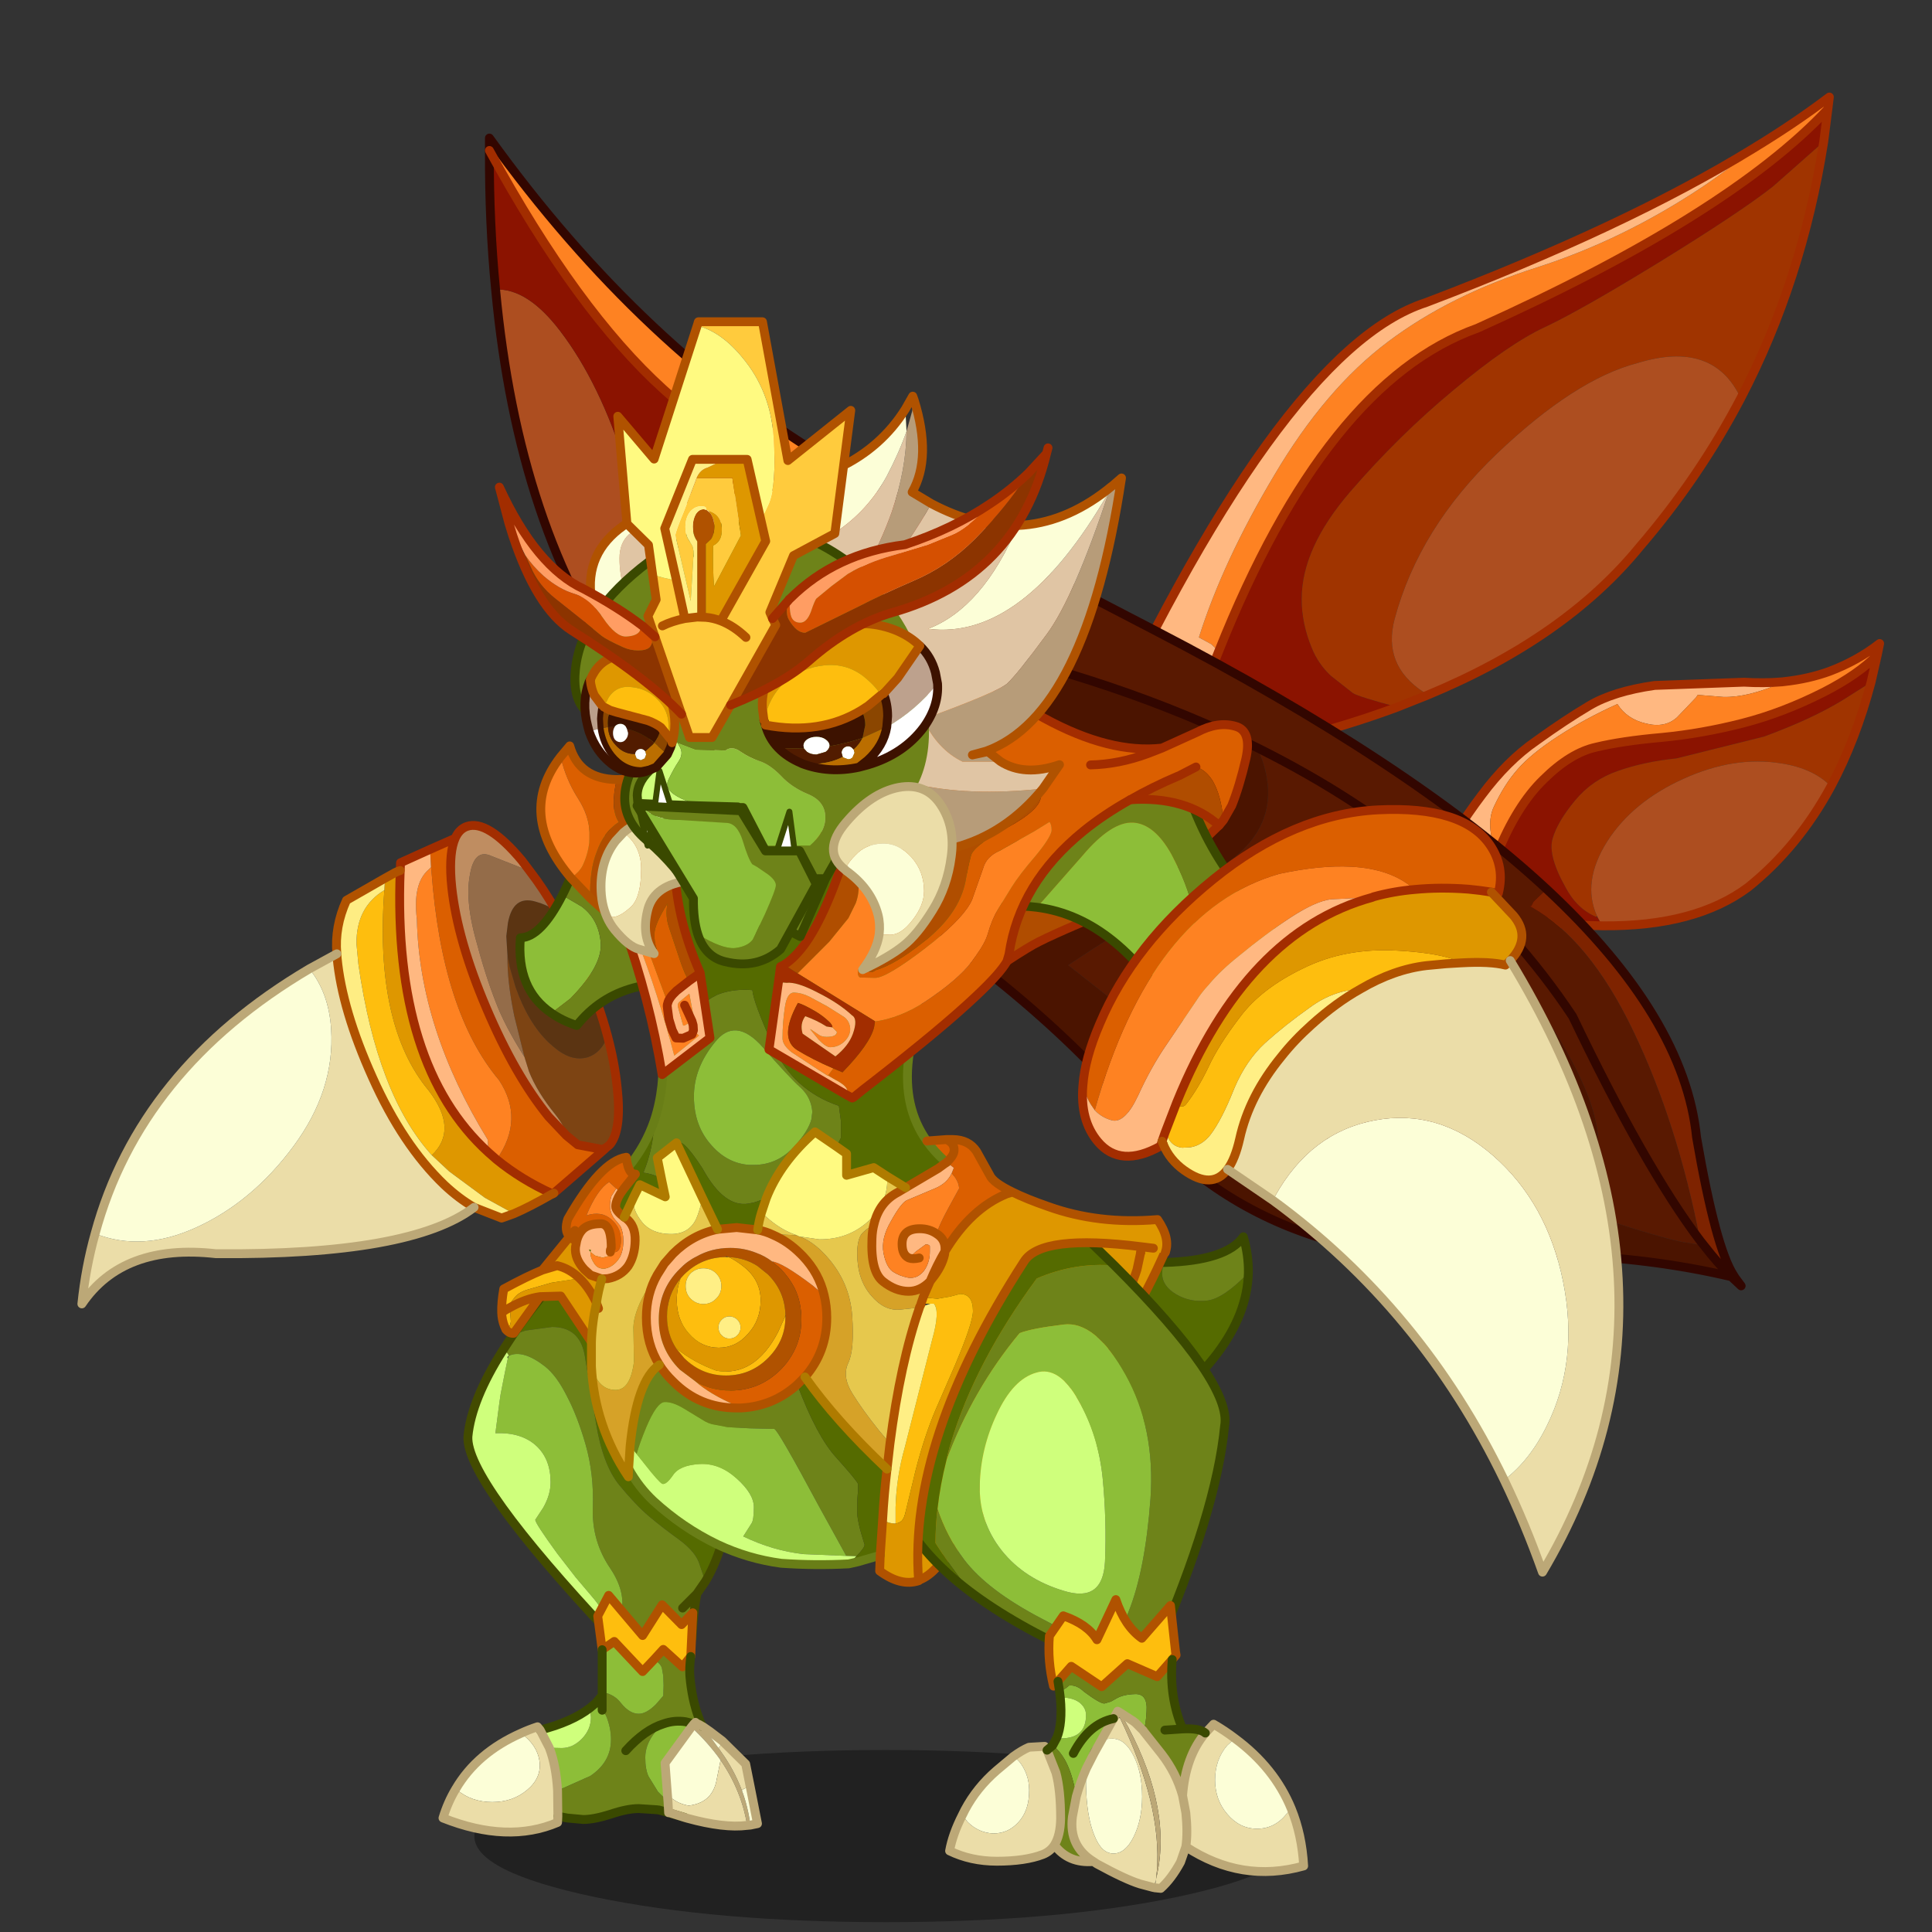 <svg xmlns:ffdec="https://www.free-decompiler.com/flash" xmlns:xlink="http://www.w3.org/1999/xlink" ffdec:objectType="frame" height="100" width="100" xmlns="http://www.w3.org/2000/svg"><rect width="100%" height="100%" fill="#333333" stroke="none"/><use ffdec:characterId="53" height="250.7" transform="translate(2.94 -.04) scale(.397)" width="239.35" xlink:href="#a"/><defs><g id="a" transform="translate(3.05 38.05)"><use ffdec:characterId="1" height="29.15" transform="translate(51.392 190.21) scale(.77)" width="139.35" xlink:href="#b"/><use ffdec:characterId="3" height="71.45" transform="translate(49.973 122.273) scale(.77)" width="46.8" xlink:href="#c"/><use ffdec:characterId="5" height="40.75" transform="translate(102.523 122.723) scale(.77)" width="65.4" xlink:href="#d"/><use ffdec:characterId="7" height="58" transform="translate(108.738 124) scale(.77)" width="43.25" xlink:href="#e"/><use ffdec:characterId="9" height="74.65" transform="translate(104.773 121.188) scale(.77)" width="58.55" xlink:href="#f"/><use ffdec:characterId="11" height="49.3" transform="translate(174.123 45.373) scale(.77)" width="79.3" xlink:href="#g"/><use ffdec:characterId="13" height="116.55" transform="translate(130.223 -25.877) scale(.77)" width="127.8" xlink:href="#h"/><use ffdec:characterId="15" height="195.85" transform="translate(52.773 -20.527) scale(.77)" width="213.45" xlink:href="#i"/><use ffdec:characterId="17" height="95.75" transform="matrix(.749 .177 -.177 .749 16.021 60.656)" width="83.45" xlink:href="#j"/><use ffdec:characterId="19" height="37.8" transform="translate(56.773 67.223) scale(.77)" width="34.55" xlink:href="#k"/><use ffdec:characterId="21" height="133.1" transform="translate(54.373 66.423) scale(.77)" width="114.1" xlink:href="#l"/><use ffdec:characterId="23" height="57.15" transform="translate(59.473 58.723) scale(.77)" width="30.15" xlink:href="#m"/><use ffdec:characterId="25" height="28.15" transform="translate(120.273 66.25) scale(.77)" width="37.4" xlink:href="#n"/><use ffdec:characterId="27" height="52" transform="translate(116.123 60.323) scale(.77)" width="56.15" xlink:href="#o"/><use ffdec:characterId="29" height="88.65" transform="translate(89.223 37.523) scale(.77)" width="82.55" xlink:href="#p"/><use ffdec:characterId="31" height="24.85" transform="translate(67.323 67.823) scale(.77)" width="19.6" xlink:href="#q"/><use ffdec:characterId="35" height="93" transform="translate(63.923 13.123) scale(.77)" width="94.05" xlink:href="#r"/><use ffdec:characterId="37" height="32.5" transform="translate(97.623 64.023) scale(.77)" width="21.6" xlink:href="#s"/><use ffdec:characterId="39" height="33.95" transform="translate(72.023 62.174) scale(.77)" width="31.85" xlink:href="#t"/><use ffdec:characterId="40" height="26.8" transform="translate(65.233 42.792) scale(.77)" width="61.2" xlink:href="#u"/><use ffdec:characterId="42" height="71.9" transform="translate(54.073 3.423) scale(.77)" width="94.4" xlink:href="#v"/><use ffdec:characterId="44" height="134.15" transform="matrix(.754 -.151 .151 .754 124.021 75.748)" width="85.7" xlink:href="#w"/><use ffdec:characterId="46" height="41.6" transform="translate(46.723 169.473) scale(.77)" width="54.75" xlink:href="#x"/><use ffdec:characterId="48" height="50.4" transform="translate(112.773 170.023) scale(.77)" width="61.45" xlink:href="#y"/></g><g id="B"><path d="m40.2 58.95-.95-2.8q-.6-2.15-3.45-4.25-2.9-2.1-5.1-3.95-2.3-1.95-5.05-5.3-2.8-3.4-3.95-10.45l-1.95-11.7q-.9-4.65-5.5-4.65l-4.45.6-2.15.7Q13 9.4 22.05 0l23 24.7q1.35 24-4.85 34.25" fill="#556b00" fill-rule="evenodd" transform="translate(.75 .75)"/><path d="M6.9 20.75q0-.35-.6-.75l-.35-.25 1.7-2.6 2.15-.7 4.45-.6q4.6 0 5.5 4.65l1.95 11.7q1.15 7.05 3.95 10.45 2.75 3.35 5.05 5.3 2.2 1.85 5.1 3.95 2.85 2.1 3.45 4.25l.95 2.8-1.45 2.1q-.65 3.65-.8 7.5h-13.2l-.1-.1 1.15-3.55q1.2-3.8-1.65-8.1-3.2-4.65-3-10.35.2-5.65-1.2-10.6-1.4-4.9-3.2-8.3Q15 24.05 13 22.5q-3.75-2.9-6.1-1.75m29.45 42.7 2.4-2.4-2.4 2.4" fill="#6e8319" fill-rule="evenodd" transform="translate(.75 .75)"/><path d="m24.15 67.95-.2-1.3q-.85-2.65-2.65-4.8l-3.05-3.6-3.1-4Q11.4 49.1 11.4 48.5l1.35-2.05q1.25-2.2 1.25-4.3 0-3.9-2.4-6.15-2.55-2.35-6.95-2.15.85-6.75 1-7.2l.6-3.05.5-2.4.1-.3.05-.15Q9.25 19.6 13 22.5q2 1.55 3.75 5.05 1.8 3.4 3.2 8.3 1.4 4.95 1.2 10.6-.2 5.7 3 10.35 2.85 4.3 1.65 8.1l-1.15 3.55-.5-.5" fill="#8dbe38" fill-rule="evenodd" transform="translate(.75 .75)"/><path d="m5.95 19.75.35.25q.6.4.6.75-.35.15-.15.45l-.5 2.4-.6 3.05q-.15.45-1 7.2 4.4-.2 6.95 2.15 2.4 2.25 2.4 6.15 0 2.1-1.25 4.3L11.4 48.5q0 .6 3.75 5.75l3.1 4 3.05 3.6q1.8 2.15 2.65 4.8l.2 1.3Q-.4 41.75 0 34.4q.6-6.25 5.95-14.65" fill="#cfff7c" fill-rule="evenodd" transform="translate(.75 .75)"/><path d="M6.7 20.5Q1.35 28.9.75 35.15.35 42.5 24.9 68.7l.5.5.1.1 1.25 1.4m11.95-1.4q.15-3.85.8-7.5l-2.4 2.4m3.85-4.5q6.2-10.25 4.85-34.25M22.8.75q-9.05 9.4-14.4 17.15l-1.7 2.6m32.8 41.3 1.45-2.1" fill="none" stroke="#434b00" stroke-linecap="round" stroke-linejoin="round" stroke-width="1.5"/></g><g id="C"><path d="m49.7 4.35-.15.35q-.25.7-.25 1.5 0 2.15 2.4 3.55t5.25 1.05q2.75-.35 6.95-4.7-.35 13.9-20.7 27.25-20.55 13.5-43.2-4L17.2.2q20.9 4.4 32.5 4.15" fill="#556b00" fill-rule="evenodd" transform="translate(.75 .75)"/><path d="M63.9 6.1q-4.2 4.35-6.95 4.7-2.85.35-5.25-1.05T49.3 6.2q0-.8.25-1.5l.15-.35Q60.2 4.05 63.05 0q.9 3.1.85 6.1" fill="#6e8319" fill-rule="evenodd" transform="translate(.75 .75)"/><path d="M64.65 6.85q.05-3-.85-6.1Q60.95 4.8 50.45 5.1q-11.6.25-32.5-4.15L.75 30.1q22.65 17.5 43.2 4Q64.3 20.75 64.65 6.85z" fill="none" stroke="#3a4900" stroke-linecap="round" stroke-linejoin="round" stroke-width="1.5"/></g><g id="D"><path d="m41.9 1.7-.15.2-1.3 2.8q-11.7 24.4-35.7 48.8L3.25 55Q1.8 56.65.15 57.25-1.65 33.55 18 3.2 20.9-1.45 37.85.7l-.1 1h4.15m-4.15 0-.6 2.8-.05.2q-3.85 12.15-26.4 36.7Q33.25 16.85 37.1 4.7l.05-.2.6-2.8" fill="#de9700" fill-rule="evenodd" transform="translate(.6)"/><path d="m42.5 1.7-.15.2-1.3 2.8q-11.7 24.4-35.7 48.8L3.85 55Q2.4 56.65.75 57.25M11.3 41.4Q33.85 16.85 37.7 4.7l.05-.2.6-2.8" fill="none" stroke="#b05200" stroke-linecap="round" stroke-linejoin="round" stroke-width="1.5"/></g><g id="E"><path d="M13.75 62.15 9.7 56.6 8 54q0-2.9.35-5.85 1.55 4.7 4.5 8.65Q16.8 62 26 66.8q7.05 3.65 9.8 6.3l-2.4.2q-12-5.35-19.65-11.15M9.85 40q.3-1.5.75-2.95Q14.7 23.4 25.15 9.2 31.5 6.45 38.3 7q20 20 18.65 27.2-1.4 14.45-11.6 38.05l-7.5.65 2.85-7.3q2.8-7 3.7-19.05.85-12-4.25-21.1-5.1-9.1-10.45-8.45-5.4.65-7.45 1.45-7.9 9.5-12.4 21.55" fill="#6e8319" fill-rule="evenodd" transform="translate(.75 .6)"/><path d="M8.35 48.15q.45-4 1.5-8.15 4.5-12.05 12.4-21.55 2.05-.8 7.45-1.45 5.35-.65 10.45 8.45t4.25 21.1q-.9 12.05-3.7 19.05l-2.85 7.3-2.05.2q-2.75-2.65-9.8-6.3-9.2-4.8-13.15-10-2.95-3.95-4.5-8.65m23.85-18.3q-3.3-5.9-7.15-4.7-3.9 1.1-6.65 7-2.75 5.8-2.9 12.05-.15 6.15 3.7 11.05 3.85 4.85 10.55 6.85 6.6 2.05 6.95-4.95.3-7-.4-14.2-.75-7.25-4.1-13.1" fill="#8dbe38" fill-rule="evenodd" transform="translate(.75 .6)"/><path d="M32.2 29.85q3.35 5.85 4.1 13.1.7 7.2.4 14.2-.35 7-6.95 4.95-6.7-2-10.55-6.85-3.85-4.9-3.7-11.05.15-6.25 2.9-12.05 2.75-5.9 6.65-7 3.85-1.2 7.15 4.7" fill="#cfff7c" fill-rule="evenodd" transform="translate(.75 .6)"/><path d="M31.25.15 38.3 7q-6.8-.55-13.15 2.2Q14.7 23.4 10.6 37.05q-.45 1.45-.75 2.95-1.05 4.15-1.5 8.15Q8 51.1 8 54l1.7 2.6 4.05 5.55Q-1.95 50.25.25 36.2q1.8-4.95 3.75-9.15Q16.85-2.15 31.25.15" fill="#556b00" fill-rule="evenodd" transform="translate(.75 .6)"/><path d="M39.05 7.6 32 .75M1 36.8q-2.2 14.05 13.5 25.95 7.65 5.8 19.65 11.15m4.9-66.3q20 20 18.65 27.2-1.4 14.45-11.6 38.05M1 36.8q.7-4.55 3.75-9.15" fill="none" stroke="#3a4900" stroke-linecap="round" stroke-linejoin="round" stroke-width="1.5"/></g><g id="F"><path d="M12.9 35.9q-1.9 4.55-2.6 9.35L0 42.7q.55-1.35 1.4-2.8 4.6-8.4 9-14.2 4.35-5.85 9.3-9.25 4.85-3.5 8.9-5.9Q32.7 8.1 39.7 7.1l15.15-.55q3.3.2 6.35-.05v.15q-5.65 2.5-9.85 2.4L47 8.7l-.3.45-3.2 3.35q-2.05 1.85-5.25 1.05-3.25-.75-4.85-3.3-5.45 2.45-10.05 5.45-4.6 3-6.85 5.6-2.25 2.55-4 6.3-1.5 3.15.5 8.1l-.1.2" fill="#ffb881" fill-rule="evenodd" transform="translate(.75 .75)"/><path d="m76.35 6.55-4.75 3q-5.2 3.2-13.35 6.2l-14.85 3.7q-5.4.55-9.85 2.1-4.4 1.5-7.3 5-2.95 3.55-3.8 6.4-.9 2.85 2.15 8.3 1.95 3.7 5.25 5.05l.2.05.8 1.45q-9.15-.1-20.55-2.55.7-4.8 2.6-9.35l.1-.05v-.15q3.35-8.3 7.9-12.7 4.55-4.5 8.9-5.45 4.35-1.05 11.15-1.65 6.75-.65 13.6-2.4T68.4 8.2q5.75-2.95 9-6.25l-1.05 4.6" fill="#8b1300" fill-rule="evenodd" transform="translate(.75 .75)"/><path d="M29.85 46.3q-3.3-1.35-5.25-5.05-3.05-5.45-2.15-8.3.85-2.85 3.8-6.4 2.9-3.5 7.3-5Q38 20 43.4 19.45l14.85-3.7q8.15-3 13.35-6.2l4.75-3q-2.6 9.8-6.8 17.65-2.95-3.05-8.4-3.9Q53.2 19 44.6 22.9q-8.65 3.9-12.95 10.65-4.3 6.85-1.7 12.6l-.1.15" fill="#a03400" fill-rule="evenodd" transform="translate(.75 .75)"/><path d="m30.85 47.8-.8-1.45-.1-.2q-2.6-5.75 1.7-12.6 4.3-6.75 12.95-10.65 8.6-3.9 16.55-2.6 5.45.85 8.4 3.9-5.55 10.25-14 17.05-8.95 6.7-24.7 6.55" fill="#ad4e20" fill-rule="evenodd" transform="translate(.75 .75)"/><path d="M77.4 1.95q-3.25 3.3-9 6.25-7 3.55-13.85 5.3t-13.6 2.4q-6.8.6-11.15 1.65-4.35.95-8.9 5.45-4.55 4.4-7.9 12.7-2-4.95-.5-8.1 1.75-3.75 4-6.3 2.25-2.6 6.85-5.6 4.6-3 10.05-5.45 1.6 2.55 4.85 3.3 3.2.8 5.25-1.05l3.2-3.35.3-.45 4.35.35q4.2.1 9.85-2.4l.45-.2Q65.8 6 69.35 4.7 74.1 2.9 77.8 0l-.4 1.95" fill="#fe8222" fill-rule="evenodd" transform="translate(.75 .75)"/><path d="m77.1 7.3 1.05-4.6q-3.25 3.3-9 6.25-7 3.55-13.85 5.3t-13.6 2.4q-6.8.6-11.15 1.65-4.35.95-8.9 5.45-4.55 4.4-7.9 12.7l-.1.2q-1.9 4.55-2.6 9.35 11.4 2.45 20.55 2.55 15.75.15 24.7-6.55 8.45-6.8 14-17.05 4.2-7.85 6.8-17.65m-14.7-.1q4.15-.45 7.7-1.75 4.75-1.8 8.45-4.7l-.4 1.95m-16.2 4.55q-3.05.25-6.35.05l-15.15.55q-7 1-11.1 3.45-4.05 2.4-8.9 5.9-4.95 3.4-9.3 9.25-4.4 5.8-9 14.2-.85 1.45-1.4 2.8L11.05 46m50.9-38.75.45-.05" fill="none" stroke="#a22d00" stroke-linecap="round" stroke-linejoin="round" stroke-width="1.5"/></g><g id="G"><path d="M22.9 93.85q18.15-45.55 43.8-54.7Q109.25 20 126.05 2.05l-.7 5.5-8.6 7.6q-5.6 4.4-19.15 12.75Q84.15 36.15 78.05 39q-6.1 2.85-15.3 10.55-9.3 7.7-17.55 17.25T36.95 85q0 4.15 1.7 8.25Q39.75 96 41.9 98l3.75 2.95q1 .6 7.5 2.35-16.15 6-37 9.5 3.2-10.15 6.75-18.95" fill="#8b1300" fill-rule="evenodd" transform="translate(.75 .75)"/><path d="M111.3 51q-4.65-9.9-17.5-5.95-10.55 2.75-23.75 15.3-13.2 12.6-17.35 28-2.1 7.85 4.95 12.45l.65.45-5.15 2.05q-6.5-1.75-7.5-2.35L41.9 98q-2.15-2-3.25-4.75-1.7-4.1-1.7-8.25 0-8.65 8.25-18.2 8.25-9.55 17.55-17.25 9.2-7.7 15.3-10.55 6.1-2.85 19.55-11.1 13.55-8.35 19.15-12.75l8.6-7.6q-3.7 23.6-14.05 43.45" fill="#a03400" fill-rule="evenodd" transform="translate(.75 .75)"/><path d="m58.3 101.25-.65-.45q-7.05-4.6-4.95-12.45 4.15-15.4 17.35-28 13.2-12.55 23.75-15.3 12.85-3.95 17.5 5.95-7.05 13.45-17.15 25.2-12.6 15.4-35.85 25.05" fill="#ad4e20" fill-rule="evenodd" transform="translate(.75 .75)"/><path d="m22.9 93.85-1.25-1.2-2.1-1.15Q23.6 78.65 32.3 64.05q8.65-14.65 19.25-22.6Q62.1 33.5 76.8 28.85q14.6-4.7 27.95-13.6 4.5-3 8.6-6.5Q120.5 4.4 126.3 0l-.25 2.05Q109.25 20 66.7 39.15q-25.65 9.15-43.8 54.7" fill="#fe8222" fill-rule="evenodd" transform="translate(.75 .75)"/><path d="M113.35 8.75q-4.1 3.5-8.6 6.5-13.35 8.9-27.95 13.6-14.7 4.65-25.25 12.6-10.6 7.95-19.25 22.6-8.7 14.6-12.75 27.45l2.1 1.15 1.25 1.2q-3.55 8.8-6.75 18.95L0 115.05Q32.9 42.9 58 34.8q33.85-12.85 55.35-26.05" fill="#ffb881" fill-rule="evenodd" transform="translate(.75 .75)"/><path d="M23.65 94.6q18.15-45.55 43.8-54.7Q110 20.75 126.8 2.8l.25-2.05q-5.8 4.4-12.95 8.75-21.5 13.2-55.35 26.05-25.1 8.1-58 80.25l16.15-2.25q3.2-10.15 6.75-18.95m35.4 7.4Q82.3 92.35 94.9 76.95q10.1-11.75 17.15-25.2Q122.4 31.9 126.1 8.3l.7-5.5M53.9 104.05l5.15-2.05M16.9 113.55q20.85-3.5 37-9.5" fill="none" stroke="#a22d00" stroke-linecap="round" stroke-linejoin="round" stroke-width="1.5"/></g><g id="H"><path d="m76.8 64.75 35.65 18.5q43.6 22.6 66.6 43.95l-2.2 2.1-.4.75h-.3l.25.1q9.85 5.5 17.3 21.05 7.5 15.65 11.35 35.55l.6.75-3.5-.55q-3.35-.6-14.7-4.3.5.2.5-1.9l-.2-10.85q-.15-8.9-11.7-25.05-11.55-16.2-25.8-16.2-8.75 0-20.2 5.05-11.5 5.05-22.45 13.9l-9.6-7.55 3.8-2.5 22.05-14.1q11.8-7.55 6.2-20.2 34.55 17.2 53.35 45.45 12.3 25.7 21.65 38.05-9.35-12.35-21.65-38.05-18.8-28.25-53.35-45.45Q106.9 91.7 76.75 85.2q-34.95-7.6-48-26.95 36.9 23.4 48.05 6.5" fill="#591901" fill-rule="evenodd" transform="translate(.75 .75)"/><path d="m23.55 57.05 5.2 1.2q13.05 19.35 48 26.95 30.15 6.5 53.3 18.05 5.6 12.65-6.2 20.2l-22.05 14.1-3.8 2.5 9.6 7.55q10.95-8.85 22.45-13.9 11.45-5.05 20.2-5.05 14.25 0 25.8 16.2 11.55 16.15 11.7 25.05l.2 10.85q0 2.1-.5 1.9 11.35 3.7 14.7 4.3l3.5.55q2.4 3.1 4.65 5.3-13.75-3.25-29.6-3.7-47.95 5.35-72.1-24.8-17.2-20.6-51.35-42.05-11.6-5.95-22.2-17.35-6.6-6-11.95-13.35 2.75-3.35 3.35-10.75.9-10.65-2.9-23.75" fill="#4b1400" fill-rule="evenodd" transform="translate(.75 .75)"/><path d="M1.05 25.65Q6.45 25.4 12 32.7q6.75 8.85 11.1 22.85l.45 1.5q3.8 13.1 2.9 23.75-.6 7.4-3.35 10.75-18.25-25.1-22.05-65.9" fill="#ad4e20" fill-rule="evenodd" transform="translate(.75 .75)"/><path d="M179.05 127.2q23.3 21.7 25.35 42 3.25 18.8 6.3 23.4l-.4.2q-2.25-2.2-4.65-5.3l-.6-.75q-3.85-19.9-11.35-35.55-7.45-15.55-17.3-21.05l.05-.1.4-.75 2.2-2.1" fill="#7e2300" fill-rule="evenodd" transform="translate(.75 .75)"/><path d="M0 2.1V0q25.95 36.05 58.8 55.3Q29.7 56.5 0 2.1" fill="#fe8222" fill-rule="evenodd" transform="translate(.75 .75)"/><path d="M0 2.1q29.7 54.4 58.8 53.2l8.95 4.85 9.05 4.6q-11.15 16.9-48.05-6.5l-5.2-1.2-.45-1.5q-4.35-14-11.1-22.85-5.55-7.3-10.95-7.05Q-.05 14.45 0 2.1m25.4 50.2q1.45 3.1 3.35 5.95-1.9-2.85-3.35-5.95" fill="#8b1300" fill-rule="evenodd" transform="translate(.75 .75)"/><path d="M59.55 56.05Q26.7 36.8.75.75v2.1Q.7 15.2 1.8 26.4q3.8 40.8 22.05 65.9 5.35 7.35 11.95 13.35Q46.4 117.05 58 123q34.15 21.45 51.35 42.05 24.15 30.15 72.1 24.8 15.85.45 29.6 3.7l.65.2 1 1.35-1.65-1.55q-2.25-2.2-4.65-5.3l-.6-.75q-9.35-12.35-21.65-38.05-18.8-28.25-53.35-45.45-23.15-11.55-53.3-18.05-34.95-7.6-48-26.95-1.9-2.85-3.35-5.95m33.4 3 8.95 4.85 9.05 4.6L113.2 84q43.6 22.6 66.6 43.95 23.3 21.7 25.35 42 3.25 18.8 6.3 23.4l.25.4" fill="none" stroke="#320600" stroke-linecap="round" stroke-linejoin="round" stroke-width="1.5"/><path d="m59.55 56.05 1.35-.15" fill="none" stroke="#00f" stroke-linecap="round" stroke-linejoin="round" stroke-width=".05"/><path d="M.75 2.85q29.7 54.4 58.8 53.2" fill="none" stroke="#a22d00" stroke-linecap="round" stroke-linejoin="round" stroke-width="1.5"/></g><g id="I"><path d="M63.45 10.95q3.4 3.7 6.8 8.4 3.95 5.35 6.6 10.3-.4 3-2.5 4.25-2.15 1.2-5 .05-.95-.4-2-1-4.15-2.45-7.6-7.85l-1.7-3-.85-1.85-.95-3.15-.25-2.25q-.25-4.8 3.7-4.6 1.8.05 3.75.7" fill="#5b3412" fill-rule="evenodd" transform="translate(.75 .75)"/><path d="m81 48-.55.5-4.3.2-2.25-1.1q-.45-1.3-2.6-3-3.95-3.05-6.05-6.1l-1.3-2.2-3.3-6.4q-2.55-5.5-3.45-9.65l.85 1.85 1.7 3q3.45 5.4 7.6 7.85 1.05.6 2 1 2.85 1.15 5-.05 2.1-1.25 2.5-4.25 2.25 4.2 3.6 8.15 2.35 6.65 1.05 9.5l-.15.25L81 48" fill="#7d4413" fill-rule="evenodd" transform="translate(.75 .75)"/><path d="M57.6 5.45q2.9 2.35 5.85 5.5-1.95-.65-3.75-.7-3.95-.2-3.7 4.6l.25 2.25.95 3.15q.9 4.15 3.45 9.65l3.3 6.4q-4.5-4.4-6.85-7.9-2.75-3.95-5.9-9.85-2.1-3.9-2.9-7.15-.4-1.65-.45-3.15-.25-4.4 2.8-3.8l6.95 1" fill="#946c49" fill-rule="evenodd" transform="translate(.75 .75)"/><path d="m73.9 47.6-3.65-2.4q-7.15-5.5-14.5-15.5-7.4-10.05-10.4-18.55l-.4-1.2q-1.4-4.5-.95-7 .3-1.65 1.45-2.4 3.1-2 10.4 3.45l1.75 1.45-6.95-1q-3.05-.6-2.8 3.8.05 1.5.45 3.15.8 3.25 2.9 7.15 3.15 5.9 5.9 9.85 2.35 3.5 6.85 7.9l1.3 2.2q2.1 3.05 6.05 6.1 2.15 1.7 2.6 3" fill="#bf8d61" fill-rule="evenodd" transform="translate(.75 .75)"/><path d="m80.45 48.5.15.1-5.05 7-1.45 2-.15.15h-.15q-5.6-1.1-10.45-3.45 3.1-7.75-2.7-13.2-12.1-9-19.3-31.9l-.2-.55-.85-2.9 3.7-2.8q-.45 2.5.95 7l.4 1.2q3 8.5 10.4 18.55 7.35 10 14.5 15.5l3.65 2.4 2.25 1.1 4.3-.2" fill="#db5f00" fill-rule="evenodd" transform="translate(.75 .75)"/><path d="m41.15 8.65.2.55q7.2 22.9 19.3 31.9 5.8 5.45 2.7 13.2l-1.6-.85-.65-2.1Q45.5 35.7 40.85 17.8q-2.1-5.7-.05-8.6l.35-.55" fill="#fe8222" fill-rule="evenodd" transform="translate(.75 .75)"/><path d="m40.3 5.75.85 2.9-.35.55q-2.05 2.9.05 8.6Q45.5 35.7 61.1 51.35l.65 2.1Q42.55 42.85 36.2 10.4l-.25-1.3 4.35-3.35" fill="#ffb881" fill-rule="evenodd" transform="translate(.75 .75)"/><path d="M63.35 54.3q4.85 2.35 10.45 3.45l-.05.15q-3.15 2.95-5.45 4.65l-5.4-1.5L56 58.1l-3.5-2q3.45-5.25-3.05-10.55-11.5-8.65-15.1-31.3l-.35-2 1.1-1q.5-.5 1.1-.85 6.35 32.45 25.55 43.05l1.6.85" fill="#de9700" fill-rule="evenodd" transform="translate(.75 .75)"/><path d="M34.35 14.25q3.6 22.65 15.1 31.3 6.5 5.3 3.05 10.55-11.4-7.85-19.55-28.65l-1.1-3.25q-1.5-6.05 2.5-9.95" fill="#febe0e" fill-rule="evenodd" transform="translate(.75 .75)"/><path d="M61.5 63.05q-2.85-.85-5.8-2.55-8.4-4.95-16-14.9-7.65-9.95-10.5-18.35l-.2-.65q-1.45-4.35-.5-9.2l5.5-5.15.35 2q-4 3.9-2.5 9.95l1.1 3.25Q41.1 48.25 52.5 56.1l3.5 2 6.9 2.95 5.4 1.5-1.85 1.2-4.95-.7" fill="#feed83" fill-rule="evenodd" transform="translate(.75 .75)"/><path d="M.05 82.15q8.45 1.2 16.35-4.9 8.3-6.4 12.95-17.25Q34 49.15 31 39.25q-1.8-5.9-5.95-9.1L29 26.6l.2.65q2.85 8.4 10.5 18.35 7.6 9.95 16 14.9 2.95 1.7 5.8 2.55-8.45 10.35-40.75 17.7Q5 82.65.6 94.25q-.8-6.2-.55-12.1" fill="#ebdda8" fill-rule="evenodd" transform="translate(.75 .75)"/><path d="M25.05 30.15q4.15 3.2 5.95 9.1 3 9.9-1.65 20.75T16.4 77.25q-7.9 6.1-16.35 4.9.95-28.85 25-52" fill="#fcfed7" fill-rule="evenodd" transform="translate(.75 .75)"/><path d="m81.35 49.35.4-.6-.55.5-4.3.2-2.25-1.1-3.65-2.4q-7.15-5.5-14.5-15.5Q49.1 20.4 46.1 11.9l-.4-1.2q-1.4-4.5-.95-7l-3.7 2.8-4.35 3.35.25 1.3Q43.3 43.6 62.5 54.2l1.6.85q4.85 2.35 10.45 3.45h.15l.15-.15 1.45-2 5.05-7M77.6 30.4q2.25 4.2 3.6 8.15 2.35 6.65 1.05 9.5l-.15.25-.35.45m-37-45.05q.3-1.65 1.45-2.4 3.1-2 10.4 3.45l1.75 1.45q2.9 2.35 5.85 5.5 3.4 3.7 6.8 8.4 3.95 5.35 6.6 10.3" fill="none" stroke="#a22d00" stroke-linecap="round" stroke-linejoin="round" stroke-width="1.5"/><path d="m74.7 58.5.15-.15m-12.6 5.45q-2.85-.85-5.8-2.55-8.4-4.95-16-14.9Q32.8 36.4 29.95 28l-.2-.65q-1.45-4.35-.5-9.2l5.5-5.15 1.1-1q.5-.5 1.1-.85m32.1 52.15q2.3-1.7 5.45-4.65l.2-.15m-5.65 4.8-1.85 1.2-4.95-.7" fill="none" stroke="#b05200" stroke-linecap="round" stroke-linejoin="round" stroke-width="1.5"/><path d="M.8 82.9q-.25 5.9.55 12.1 4.4-11.6 20.15-13.5 32.3-7.35 40.75-17.7m-32.5-36.45L25.8 30.9Q1.75 54.05.8 82.9" fill="none" stroke="#bca877" stroke-linecap="round" stroke-linejoin="round" stroke-width="1.5"/></g><g id="J"><path d="m7.15 14.25 3.25 1.9q2.9 2.15 3.25 6.1.35 3.9-5.15 9.5L5.3 34.2Q-.65 30.15.05 21.45q3.45-.05 7.1-7.2" fill="#8dbe38" fill-rule="evenodd" transform="translate(.75 .75)"/><path d="m5.3 34.2 3.2-2.45q5.5-5.6 5.15-9.5-.35-3.95-3.25-6.1l-3.25-1.9Q9.8 9.05 12.55 0l20.5 30.05q-15.8-3.4-23.45 6.25-2.45-.8-4.3-2.1" fill="#6e8319" fill-rule="evenodd" transform="translate(.75 .75)"/><path d="M6.05 34.95q1.85 1.3 4.3 2.1Q18 27.4 33.8 30.8L13.3.75Q10.55 9.8 7.9 15 4.25 22.15.8 22.2q-.7 8.7 5.25 12.75z" fill="none" stroke="#3a4900" stroke-linecap="round" stroke-linejoin="round" stroke-width="1.5"/></g><g id="K"><path d="M25.85 53.45q1.85-5.55 1.4-12.6.95-1.85 2.5-3.3 4.65-4.7 7.25-5.6 2.5-.85 5.45-.6.15 2 3.5 9.45 3.35 7.5 11.15 10.15l.35 2.6v2.8l-.75 1.5-3.65-2.5q-5.9 5.2-8.25 11.25l-2.2.75-.35.05q-4.05 1.05-7.6-4.75l-.7-1.2q-3.55-5.45-4.25-4l-.1-.25-3.25 2.55.8 4q-.35-1.05-3.15-1.5 1.7-4.1 1.85-8.8m26.75-1.5q-.2-2.45-2-4.1-1.9-1.7-6.45-6.9-4.65-5.2-8.1-.7-3.55 4.35-3.5 9.25.05 4.9 3 8.15 2.7 3.05 6.4 3.3h.7q4.15 0 7.05-3.3 2.25-2.5 2.75-4.45l.15-1.25M26.7 94.8q.95 1.5 2.3 2.8 4.45 4.5 10.8 4.5h.75q5.45-.3 9.5-3.95 3.3 8.75 6.6 12.35 3.55 3.95 3.7 4.5v1.3q-.15.65-.15 3.3-.05 1.6 1.25 5.65 0 .55-1.4 1.95l-1.7-.05-4.6-8.35q-7.05-13.15-7.6-13.15l-4.1-.1-3.8-.2-2.1-.4q-1.15-.15-2.25-.9l-3.05-1.85q-1.9-1.15-3.25-1.1-1.35.05-3.15 4.35-1.1 2.65-1.6 4.45l-1.1-1.35q1.15-11.2 4.95-13.75" fill="#6e8319" fill-rule="evenodd" transform="translate(.75 .75)"/><path d="m64.1 127.05-3.8 1.1-1.55.35.35-.3.15-.2.8-.8q1.4-1.4 1.4-1.95-1.3-4.05-1.25-5.65 0-2.65.15-3.3V115q-.15-.55-3.7-4.5-3.3-3.6-6.6-12.35l.55-.55.75-.75q5.25 7.45 13.9 15.6-.5 4.15-.75 8.65l-.4 5.95M21.45 61.3q2.9-3.5 4.4-7.85-.15 4.7-1.85 8.8 2.8.45 3.15 1.5l.55 2.6-4.3-2.05-1.05 2.1-.4.85-1.2 2.55Q19.3 68.7 19.3 68q0-.9.8-2.2l.6-.85 1.95-2.45q-.85.05-1.2-1.2m5.8-20.45q-.3-4.8-1.75-10.25-8-21.7-5.9-29.05Q75.55-.55 73.8.2q9.1 1.4 8.4 7.6-3.75 5.55-7.5 11.95-3.8 6.3-5.8 23.15-1 8.25 3.1 14 1.25 1.8 3 3.35v.5l-1.1.8-5.5 3.25-3.1-1.9-2.3-1.5-4.6 1.3v-3.65l-1.7-1.2.75-1.5v-2.8l-.35-2.6Q49.3 48.3 45.95 40.8q-3.35-7.45-3.5-9.45-2.95-.25-5.45.6-2.6.9-7.25 5.6-1.55 1.45-2.5 3.3M34 66.55l-4.3-9.1q.7-1.45 4.25 4l.7 1.2q3.55 5.8 7.6 4.75l.35-.05 2.2-.75L44 69q-.45 1.45-.65 2.95l-3.55-.4-3.25.3-2.55-5.3" fill="#556b00" fill-rule="evenodd" transform="translate(.75 .75)"/><path d="m52.6 51.95-.15 1.25q-.5 1.95-2.75 4.45-2.9 3.3-7.05 3.3h-.7q-3.7-.25-6.4-3.3-2.95-3.25-3-8.15-.05-4.9 3.5-9.25 3.45-4.5 8.1.7 4.55 5.2 6.45 6.9 1.8 1.65 2 4.1M22.85 109.9q.5-1.8 1.6-4.45 1.8-4.3 3.15-4.35 1.35-.05 3.25 1.1l3.05 1.85q1.1.75 2.25.9l2.1.4 3.8.2 4.1.1q.55 0 7.6 13.15l4.6 8.35-7.2-.3q-5.15-.55-10.25-3l1.4-2.2q.4-.55.4-2.75 0-2.25-2.9-4.85-2.95-2.65-6.3-2.45-3.4.2-4.5 1.9-1.15 1.65-1.8 1.45-.6-.3-2.95-3.3l-1.4-1.75" fill="#8dbe38" fill-rule="evenodd" transform="translate(.75 .75)"/><path d="M58.75 128.5q-5.7.3-11.4-.1-5.65-.75-10.85-3.2-5.9-2.85-10.8-7.35-2.5-2.35-4.2-5.45l.25-3.85 1.1 1.35 1.4 1.75q2.35 3 2.95 3.3.65.2 1.8-1.45 1.1-1.7 4.5-1.9 3.35-.2 6.3 2.45 2.9 2.6 2.9 4.85 0 2.2-.4 2.75l-1.4 2.2q5.1 2.45 10.25 3l7.2.3 1.7.05-.8.8-.15.2-.35.3" fill="#cfff7c" fill-rule="evenodd" transform="translate(.75 .75)"/><path d="m21.5 112.4-.05 1.35q-5.75-8.6-6.25-18.7l.4 1.1q1.15 2.9 3.7 2.9 2.5 0 3.1-4.8l-.1-5.85q.1-2.4 1.9-5.65l2.15-3.2Q24.5 82.8 24.5 86.8q0 4.5 2.2 8-3.8 2.55-4.95 13.75l-.25 3.85m28.45-39.55.4.2q2.35.8 4.6 3.3 4 4.4 4.4 10.15.4 5.7-.65 7.95-1.1 2.3.65 5.15 1.75 2.85 4.65 6.45l1.75 2.05-.5 4.35q-8.65-8.15-13.9-15.6 3.7-4.25 3.7-10.05 0-1.95-.45-3.8-.85-3.7-3.6-6.6l-.4-.4q-2.1-2.1-4.65-3.2l.55-.1 3.45.15m22.6 7.8-1.2 2.75v.05l-.35 1v.1l-.25.5-.05.05-3.25.35q-2.7.25-4.95-2.45-2.3-2.7-2.3-7.05 0-2.2.7-3.25.5-.65 2.15-1.75-.3 1.1-.35 2.45-.25 5.65 1.9 7.3 2.1 1.65 4.3 1.65 2 0 3.65-1.7" fill="#d6a228" fill-rule="evenodd" transform="translate(.75 .75)"/><path d="M11.5 73.1q-.95-1-.3-3 5.6-9.8 9.9-10.45.1 1 .35 1.65.35 1.25 1.2 1.2l-1.95 2.45-.6.85-.45-.6-.25-.25-1.2-1.1q-2 1.2-3.85 5.65 2.55-.8 4.2.65.9.8 1.3 1.7.35.85.35 1.85 0 2.05-1.2 2.05l-.25-.15q.1-.3-.2-1.15-.1-3.7-1.95-3.55-2.05.05-2.95 1.05-.65.7-.95 1.85-.75-.25-1.2-.7l.9-1.05-.9 1.05M72 56.9l3.3-.25h1.15q2.65.05 3.95 2l2.25 4.05q.55 1.25 3.85 2.85l-1 .3q-6.1 2.5-10.45 9.75.2-1.75-1.05-2.75l-.35-.25q.35-1.35 2.1-4.55l1.7-3.1q0-.85-.65-1.85l-.6-.75.35-.9-.05-.05-1.15-.9-.35-.25q-1.75-1.55-3-3.35m3.35 3.6q1.2-1.1 1.25-1.95.1-1.3-1.3-1.9 1.4.6 1.3 1.9-.05.85-1.25 1.95M54.6 83q.45 1.85.45 3.8 0 5.8-3.7 10.05l-.75.75-.55.55q-4.05 3.65-9.5 3.95l-.95-.45q-4.3-1.85-6.8-4.05 2.65 1.55 5.9 1.55 5 0 8.55-3.55 1.05-1.05 1.8-2.3 1.7-2.75 1.7-6.2 0-3-1.2-5.4-.9-1.7-2.3-3.15L45.8 77.3q1.7.15 6.85 4.05L54.6 83" fill="#db5f00" fill-rule="evenodd" transform="translate(.75 .75)"/><path d="m32.8 97.6-2.65-2q-3.55-3.55-3.55-8.5 0-5.05 3.55-8.55 1.3-1.35 2.85-2.1Q35.55 75 38.7 75q2.35 0 4.45.85 1.4.5 2.65 1.45l1.45 1.25q1.4 1.45 2.3 3.15 1.2 2.4 1.2 5.4 0 3.45-1.7 6.2-.75 1.25-1.8 2.3-3.55 3.55-8.55 3.55-3.25 0-5.9-1.55m5.65-21.05L38 76.4v.15q-4.1 0-7.1 2.95l-.6.65Q28 82.9 28 86.6q0 3 1.55 5.4l1.35 1.65q3 2.95 7.1 2.95 4.15 0 7.1-2.95 1.5-1.5 2.25-3.3.7-1.7.7-3.75v-.25q-.1-4-2.95-6.85l-1.8-1.45q-2.2-1.4-4.85-1.5" fill="#b05200" fill-rule="evenodd" transform="translate(.75 .75)"/><path d="m.65 88.65-.2-.45q-.4-1-.45-2.25-.05-1.75.35-4 4.05-2.2 6.55-3.2L9.4 78q2.1.5 3.8 2.15l-4.8.75L4.6 82q-1.7.45-2.45 1.45-.8.9-.75 1.65v.1l.15 2.25q-.15 1.2-.9 1.2M0 85.95q.7-.5 1.4-.85-.7.35-1.4.85m36.3-6.65q-.85-.85-2.15-.85-1.25 0-2.15.85-.85.9-.85 2.15 0 1.3.85 2.15.9.9 2.15.9 1.3 0 2.15-.9.9-.85.9-2.15 0-1.25-.9-2.15m11.75 7.3q0 2.05-.7 3.75-.75 1.8-2.25 3.3-2.95 2.95-7.1 2.95-4.1 0-7.1-2.95L29.55 92q2.95 2.4 6.85 3.8 6.45 1.05 10.4-6.55L48 86.6h.05M30.3 80.15l.6-.65q3-2.95 7.1-2.95h.45q1.25.6 2.5 1.6 2.9 2.3 2.9 5.7 0 3.35-2.1 5.65-2.05 2.4-5 2.4t-5.05-2.4q-2.05-2.3-2.05-5.65 0-2.05.65-3.7m8.25 10.2q.8 0 1.35-.55t.55-1.35q0-.75-.55-1.3t-1.35-.55q-.75 0-1.3.55t-.55 1.3q0 .8.55 1.35t1.3.55m32.8-6.95 2.45.2 2.1-.35 1.7-.45q2.2 0 2.2 2.9 0 1.95-3 9.05l-3.35 7.7q-1.85 4.35-3.35 10.15l-1.8 7.45q-.35 1.5-1.6 1.6v-2.75q.15-5.2 1.55-10.1l2.35-9.25 2.3-9.05q1.35-4.75.3-6.05H71l.35-1v-.05" fill="#febe0e" fill-rule="evenodd" transform="translate(.75 .75)"/><path d="m110.35 75.05-2.05-.25 2.05.25m-2.15.75.1-1q-16.95-2.15-19.85 2.5-19.65 30.35-17.85 54.05-3 1-6.6-1.65l.1-2.65.4-5.95q1.15.55 1.95.55h.25q1.25-.1 1.6-1.6l1.8-7.45q1.5-5.8 3.35-10.15l3.35-7.7q3-7.1 3-9.05 0-2.9-2.2-2.9l-1.7.45-2.1.35-2.45-.2 1.2-2.75.3-.4q1.7-2.1 2.15-4.15l.05-.5q4.35-7.25 10.45-9.75l1-.3q2.3 1.15 6.05 2.45 8.5 3.05 18.5 2.2 2.2 3.2 1.3 5.6h-4.15m-93 15.15-5.2-7.8-3.5.1-4.45 6.2q-.7.1-1.35-.65l-.05-.15q.75 0 .9-1.2L1.4 85.2v-.1q-.05-.75.75-1.65.75-1 2.45-1.45l3.8-1.1 4.8-.75Q11.5 78.5 9.4 78l-2.5.75 4.6-5.65q.45.45 1.2.7l-.2 1.05q-.2 1.95 1.5 3.8l1.05.95 1.9.65q-.6 2.05-.9 4.05-1.25-2.6-2.85-4.15 1.6 1.55 2.85 4.15-.75 3.4-.85 6.65M1.4 85.1q2.65-1.5 5.1-1.85-2.45.35-5.1 1.85m37.05-8.55q2.65.1 4.85 1.5l1.8 1.45q2.85 2.85 2.95 6.85l-.05.25-1.2 2.65q-3.95 7.6-10.4 6.55-3.9-1.4-6.85-3.8Q28 89.6 28 86.6q0-3.7 2.3-6.45-.65 1.65-.65 3.7 0 3.35 2.05 5.65 2.1 2.4 5.05 2.4 2.95 0 5-2.4 2.1-2.3 2.1-5.65 0-3.4-2.9-5.7-1.25-1-2.5-1.6" fill="#de9700" fill-rule="evenodd" transform="translate(.75 .75)"/><path d="m65.25 112.45.5-4.35q1.75-13.65 5-23v-.05l1.85-.6h.6q1.05 1.3-.3 6.05l-2.3 9.05-2.35 9.25q-1.4 4.9-1.55 10.1v2.75h-.25q-.8 0-1.95-.55.25-4.5.75-8.65M36.3 79.3q.9.9.9 2.15 0 1.3-.9 2.15-.85.9-2.15.9-1.25 0-2.15-.9-.85-.85-.85-2.15 0-1.25.85-2.15.9-.85 2.15-.85 1.3 0 2.15.85m2.25 11.05q-.75 0-1.3-.55t-.55-1.35q0-.75.55-1.3t1.3-.55q.8 0 1.35.55t.55 1.3q0 .8-.55 1.35t-1.35.55" fill="#ffef85" fill-rule="evenodd" transform="translate(.75 .75)"/><path d="m68.4 64.8 5.5-3.25 1.1-.8.35-.25 1.15.9.05.05-.35.9q-.8 1.75-2.9 2.6l-4.75 2q-1 .55-2.65 3.55-1.7 2.9-1.25 5.35.45 2.35 1.55 3.15 1.1.75 2.65 1.05 1.5.2 2.6-1.1 1.05-1.4 1.05-3.35v-.9q-.15-.3-.7-.3l-1.65 1.2-1.2 1.1-.1-.05q-1.05-.55-1.05-2.3 0-2.6 3-2.6 1.6 0 2.85.85l.35.25q1.25 1 1.05 2.75-1.35 2.3-2.5 5.05-1.65 1.7-3.65 1.7-2.2 0-4.3-1.65-2.15-1.65-1.9-7.3.05-1.35.35-2.45.9-3.75 4.1-5.4l1.25-.75m-25.05 7.15q1.35.25 2.6.85 2.55 1.1 4.65 3.2l.4.4q2.75 2.9 3.6 6.6l-1.95-1.65q-5.15-3.9-6.85-4.05-1.25-.95-2.65-1.45-2.1-.85-4.45-.85-3.15 0-5.7 1.45-1.55.75-2.85 2.1-3.55 3.5-3.55 8.55 0 4.95 3.55 8.5l2.65 2q2.5 2.2 6.8 4.05l.95.45h-.75q-6.35 0-10.8-4.5-1.35-1.3-2.3-2.8-2.2-3.5-2.2-8 0-4 1.85-7.25l1.2-1.9L29 76q3.25-3.25 7.55-4.15l3.25-.3 3.55.4M20.1 65.8q-.8 1.3-.8 2.2 0 .7 1.45 1.8l.25.15q1.65 1.2 1.6 3.8-.05 2.6-1.2 4.35-1.25 1.7-3.45 2.1l-1 .05-1.9-.65-1.05-.95q-1.7-1.85-1.5-3.8l.2-1.05q.3-1.15.95-1.85.9-1 2.95-1.05 1.85-.15 1.95 3.55v.6q-.5 0-.15.35v.3l-.1.3-.1.35-1.1.3-1.3-.35-.75-.6q-.1.85.6 1.9.6 1 1.8.9h.05q1.25-.25 2.15-1.4.95-1.15.95-3.3 0-1.5-.5-2.5l-.6-.75q-1.15-1.15-1.15-2.65 0-1.05.25-1.7l.8-1.25.25.25.45.6m-5.05 9.9.05-.4h-.35l.3.4" fill="#ffb881" fill-rule="evenodd" transform="translate(.75 .75)"/><path d="m76.2 62.35.6.75q.65 1 .65 1.85l-1.7 3.1q-1.75 3.2-2.1 4.55-1.25-.85-2.85-.85-3 0-3 2.6 0 1.75 1.05 2.3l.1.05 1.2-1.1 1.65-1.2q.55 0 .7.3v.9q0 1.95-1.05 3.35-1.1 1.3-2.6 1.1-1.55-.3-2.65-1.05-1.1-.8-1.55-3.15-.45-2.45 1.25-5.35 1.65-3 2.65-3.55l4.75-2q2.1-.85 2.9-2.6M18.75 75.6l.25.15q1.2 0 1.2-2.05 0-1-.35-1.85-.4-.9-1.3-1.7-1.65-1.45-4.2-.65 1.85-4.45 3.85-5.65l1.2 1.1-.8 1.25q-.25.65-.25 1.7 0 1.5 1.15 2.65l.6.75q.5 1 .5 2.5 0 2.15-.95 3.3-.9 1.15-2.15 1.4l-.05-.05v.05q-1.2.1-1.8-.9-.7-1.05-.6-1.9l.75.6 1.3.35 1.1-.3.35-.45.2-.3m51.95 1.1q-1.1.25-1.75 0 .65.25 1.75 0" fill="#fe8222" fill-rule="evenodd" transform="translate(.75 .75)"/><path d="M15.2 95.05v-4.1q.1-3.25.85-6.65.3-2 .9-4.05l1-.05q2.2-.4 3.45-2.1 1.15-1.75 1.2-4.35.05-2.6-1.6-3.8l-.25-.15 1.2-2.55.4-.85-.05.35q-.15 1.85 1.45 3.85 1.6 2 4.8 2.05 3.1.05 4.35-2.5.6-1.3 1.1-3.6l2.55 5.3q-4.3.9-7.55 4.15l-1.45 1.65-1.2 1.9-2.15 3.2Q22.4 86 22.3 88.4l.1 5.85q-.6 4.8-3.1 4.8-2.55 0-3.7-2.9l-.4-1.1M65.3 62.9l3.1 1.9-1.25.75q-3.2 1.65-4.1 5.4-1.65 1.1-2.15 1.75-.7 1.05-.7 3.25 0 4.35 2.3 7.05 2.25 2.7 4.95 2.45l3.25-.35h.05q-3.25 9.35-5 23L64 106.05q-2.9-3.6-4.65-6.45-1.75-2.85-.65-5.15 1.05-2.25.65-7.95-.4-5.75-4.4-10.15-2.25-2.5-4.6-3.3l3.4.5q4.8.05 8.2-2.95 3.35-2.95 3.35-7.2v-.5M44 69l.75.7q2.5 2.25 5.2 3.15l-3.45-.15-.55.1q-1.25-.6-2.6-.85.2-1.5.65-2.95M16.4 85.25l-.35-.95.35.95" fill="#e6c84d" fill-rule="evenodd" transform="translate(.75 .75)"/><path d="m56.7 57.85 1.7 1.2v3.65l4.6-1.3 2.3 1.5v.5q0 4.25-3.35 7.2-3.4 3-8.2 2.95l-3.4-.5-.4-.2q-2.7-.9-5.2-3.15L44 69l.8-2.4q2.35-6.05 8.25-11.25l3.65 2.5m-29.55 5.9-.8-4 3.25-2.55.1.25 4.3 9.1q-.5 2.3-1.1 3.6-1.25 2.55-4.35 2.5-3.2-.05-4.8-2.05-1.6-2-1.45-3.85l.05-.35 1.05-2.1 4.3 2.05-.55-2.6" fill="#fffa81" fill-rule="evenodd" transform="translate(.75 .75)"/><path d="m64.85 127.8-3.8 1.1-1.55.35q-5.7.3-11.4-.1-5.65-.75-10.85-3.2-5.9-2.85-10.8-7.35-2.5-2.35-4.2-5.45m-.05-51.1q2.9-3.5 4.4-7.85 1.85-5.55 1.4-12.6-.3-4.8-1.75-10.25-8-21.7-5.9-29.05Q76.3.2 74.55.95q9.1 1.4 8.4 7.6-3.75 5.55-7.5 11.95-3.8 6.3-5.8 23.15-1 8.25 3.1 14 1.25 1.8 3 3.35l.35.25" fill="none" stroke="#697e17" stroke-linecap="round" stroke-linejoin="round" stroke-width="1.5"/><path d="m109.05 75.55 2.05.25m-2.15.75.1-1Q92.1 73.4 89.2 78.05 69.55 108.4 71.35 132.1q-3 1-6.6-1.65l.1-2.65.4-5.95q.25-4.5.75-8.65l.5-4.35q1.75-13.65 5-23v-.05l.25-.5m-55.8 6.4-5.2-7.8-3.5.1-4.45 6.2q-.7.1-1.35-.65l-.05-.15-.2-.45q-.4-1-.45-2.25-.05-1.75.35-4 4.05-2.2 6.55-3.2l4.6-5.65q-.95-1-.3-3 5.6-9.8 9.9-10.45.1 1 .35 1.65.35 1.25 1.2 1.2l-1.95 2.45-.6.85q-.8 1.3-.8 2.2 0 .7 1.45 1.8l.25.15q1.65 1.2 1.6 3.8-.05 2.6-1.2 4.35-1.25 1.7-3.45 2.1l-1 .05-1.9-.65-1.05-.95q-1.7-1.85-1.5-3.8l.2-1.05q-.75-.25-1.2-.7l.9-1.05m59.6-15.15 3.3-.25h1.15q2.65.05 3.95 2l2.25 4.05q.55 1.25 3.85 2.85 2.3 1.15 6.05 2.45 8.5 3.05 18.5 2.2 2.2 3.2 1.3 5.6M13.95 80.9q-1.7-1.65-3.8-2.15l-2.5.75m-.4 4.5q-2.45.35-5.1 1.85-.7.35-1.4.85m68.4-21.15 5.5-3.25 1.1-.8.35-.25q1.2-1.1 1.25-1.95.1-1.3-1.3-1.9M74.4 73.35l.35.25q1.25 1 1.05 2.75 4.35-7.25 10.45-9.75l1-.3M44.1 72.7q1.35.25 2.6.85 2.55 1.1 4.65 3.2l.4.4q2.75 2.9 3.6 6.6.45 1.85.45 3.8 0 5.8-3.7 10.05l-.75.75-.55.55q-4.05 3.65-9.5 3.95h-.75q-6.35 0-10.8-4.5-1.35-1.3-2.3-2.8-2.2-3.5-2.2-8 0-4 1.85-7.25l1.2-1.9 1.45-1.65Q33 73.5 37.3 72.6l3.25-.3 3.55.4m-24.8 2.5q-.1-3.7-1.95-3.55-2.05.05-2.95 1.05-.65.7-.95 1.85m3.35 10.5.35.95m-3.2-5.1q1.6 1.55 2.85 4.15m2.5-9.25v-.6m0 .6-.1.2-.05.15v.3m55.25-3.1q-1.25-.85-2.85-.85-3 0-3 2.6 0 1.75 1.05 2.3m3.7 4 .3-.4q1.7-2.1 2.15-4.15l.05-.5q-1.35 2.3-2.5 5.05l-1.2 2.75m-2.4-6.7q.65.25 1.75 0m.3 7.75.35-1m1.2-2.8q-1.65 1.7-3.65 1.7-2.2 0-4.3-1.65-2.15-1.65-1.9-7.3.05-1.35.35-2.45.9-3.75 4.1-5.4l1.25-.75" fill="none" stroke="#b05200" stroke-linecap="round" stroke-linejoin="round" stroke-width="1.5"/><path d="m22.25 113.15-.05 1.35q-5.75-8.6-6.25-18.7v-4.1q.1-3.25.85-6.65.3-2 .9-4.05m39.75-22.4 1.7 1.2v3.65l4.6-1.3 2.3 1.5 3.1 1.9m-23.6 1.8Q47.9 61.3 53.8 56.1l3.65 2.5m-27-.4-.1-.25-3.25 2.55.8 4 .55 2.6-4.3-2.05-1.05 2.1-.4.85-1.2 2.55m13.25-3.25-4.3-9.1m15.1 9.15-.8 2.4q-.45 1.45-.65 2.95m8 24.9q5.25 7.45 13.9 15.6M34.75 67.3l2.55 5.3m-14.8 36.7q1.15-11.2 4.95-13.75m-5.2 17.6.25-3.85" fill="none" stroke="#af7b00" stroke-linecap="round" stroke-linejoin="round" stroke-width="1.5"/></g><g id="L"><path d="m8.35 25.75-3.2-3.35q1.6-1.25 2.05-2.4.9-2 1.05-4.15V14.6q-.1-2.75-1.85-5.55-1.8-2.8-2.7-5.9l-.35-1.3L4.9 0q1.6 5.6 7.95 5.7-1.15 4.95.35 7.2-2.55 1.65-3.75 5.1-1.2 3.05-1.1 7.75m13.15 17.8-3.55-9.6q.75.4 1.7.45-.45-1.05-.4-2.65.05-1.6 2.2-5.05-.4 2.05.25 4l1.9 5.7q.8 2.35 1.5 3.4L23 41.45q-1.3 1.2-1.5 2.1" fill="#db5f00" fill-rule="evenodd" transform="translate(.75 .75)"/><path d="M12.85 5.7q2.35 0 5.5-.8-.3 9.05 4.3 14.7.1 9.25 4.35 18.85l-1.9 1.35q-.7-1.05-1.5-3.4l-1.9-5.7q-.65-1.95-.25-4-2.15 3.45-2.2 5.05-.05 1.6.4 2.65-.95-.05-1.7-.45L17 33.2l-.75-.5-.55-1.4q-1.05-.35-1.7-.8-3.2-2.45-5.65-4.75-.1-4.7 1.1-7.75 1.2-3.45 3.75-5.1-1.5-2.25-.35-7.2" fill="#b04d00" fill-rule="evenodd" transform="translate(.75 .75)"/><path d="M5.15 22.4q-9.3-10.9-1.8-20.55l.35 1.3q.9 3.1 2.7 5.9 1.75 2.8 1.85 5.55v1.25Q8.1 18 7.2 20q-.45 1.15-2.05 2.4m11.1 10.3.75.5.95.75 3.55 9.6q-.15.4-.05.8v.1l.25 1.85.55 1.8.65 1.35 1.2.05 1.5-.65.25-.7.95.9-4.2 3.4Q19.85 41.9 16.25 32.7m9.35 13.9-1.25.75h-.25l-.9-3.25q-.05-.6.45-.9l1.5-1.25.8 4.35-.35.3-1.25-2.7 1.25 2.7" fill="#fe8222" fill-rule="evenodd" transform="translate(.75 .75)"/><path d="M27 38.45v.05l1.65 10.95-8.1 6.2Q18.45 42.85 14 30.5q.65.45 1.7.8l.55 1.4q3.6 9.2 6.35 19.75l4.2-3.4-.95-.9-.25.7-1.5.65-1.2-.05-.65-1.35-.55-1.8-.25-1.85.05-.9q.2-.9 1.5-2.1l2.1-1.65 1.9-1.35m-1.4 8.15.35-.3-.8-4.35-1.5 1.25q-.5.3-.45.9l.9 3.25h.25l1.25-.75.2.7.05.85-.05-.85-.2-.7" fill="#ffb881" fill-rule="evenodd" transform="translate(.75 .75)"/><path d="M23.4 20.35q.1 9.25 4.35 18.85v.05L29.4 50.2l-8.1 6.2q-2.1-12.8-6.55-25.15M26.6 48.9l-.25.7-1.5.65-1.2-.05-.65-1.35-.55-1.8-.25-1.85v-.1q-.1-.4.05-.8.2-.9 1.5-2.1l2.1-1.65 1.9-1.35m-1.4 8.15.2.7.05.85m-.25-1.55-1.25-2.7" fill="none" stroke="#a22d00" stroke-linecap="round" stroke-linejoin="round" stroke-width="1.5"/><path d="M13.6 6.45q2.35 0 5.5-.8-.3 9.05 4.3 14.7m-8.65 10.9q-3.2-2.45-5.65-4.75l-3.2-3.35Q-3.4 12.25 4.1 2.6L5.65.75q1.6 5.6 7.95 5.7" fill="none" stroke="#b05200" stroke-linecap="round" stroke-linejoin="round" stroke-width="1.5"/></g><g id="M"><path d="m35.9 4.4-3.25 3.15q-4.1 3.3-10.05 7.5l-6.35 4.05q-2.2 1.2-4.2 2-4.55 1.95-6.7 3.05Q3.8 24.9 0 27.4l.35-1.2Q2.1 14.15 12.95 5.35q3.45-2.8 7.9-5.3Q30.25-.6 35.9 4.4" fill="#b04d00" fill-rule="evenodd" transform="translate(.75)"/><path d="M36.65 4.4 33.4 7.55q-4.1 3.3-10.05 7.5L17 19.1q-2.2 1.2-4.2 2-4.55 1.95-6.7 3.05-1.55.75-5.35 3.25" fill="none" stroke="#a32d00" stroke-linecap="round" stroke-linejoin="round" stroke-width="1.5"/></g><g id="N"><path d="m34.5 44.75 1.4-6.2q1.85-8.1 1-12.65-.95-4.55-3.7-9.65-2.85-5.1-6.45-5.35-3.7-.2-8.6 5.6l-7.7 8.75q-5-.65-10.45.7Q3.6 7.45 34.3 0q5 20.55 20.35 31L37.5 50.5l-3-5.75" fill="#6e8319" fill-rule="evenodd" transform="translate(.75 .75)"/><path d="m10.45 25.25 7.7-8.75q4.9-5.8 8.6-5.6 3.6.25 6.45 5.35 2.75 5.1 3.7 9.65.85 4.55-1 12.65l-1.4 6.2q-10.15-17.7-24.05-19.5" fill="#8dbe38" fill-rule="evenodd" transform="translate(.75 .75)"/><path d="m35.25 45.5 3 5.75m17.15-19.5Q40.05 21.3 35.05.75 4.35 8.2.75 26.7 6.2 25.35 11.2 26q13.9 1.8 24.05 19.5" fill="none" stroke="#3a4900" stroke-linecap="round" stroke-linejoin="round" stroke-width="1.5"/></g><g id="O"><path d="M22.15 3.7q26.75 26.2 44.4 24.2l5.95-2.7q3.5-1.85 6.45-1 2.85.75 1.8 5.5-1.1 4.75-2.4 7.95l-1.4 2.45q-.4-4.25-1.85-6.7-1.2-1.85-2.8-2.3-.45-.15-2.2.7l-.8.4.2.35-.25.1q-4.35 1.85-8.1 4-4.45 2.5-7.9 5.3-10.85 8.8-12.6 20.85L40.3 64q-1.1 2-5.25 5.9-5.7 5.4-17.4 14.5-1.65 1.25-3.35 2.65l-.2.1-1.1-.6.25-.7q-.1-.65-1.4-1.45l-.55-.3-1.3-.75.9-1.2 1.55.65q4.7-4.85 5.35-7.65l.15-.95q4.3-.6 8.55-3.4 5.55-3.7 7.8-6.7l.75-1.05q1.6-2.25 2-3.7.7-2.45 1.7-4.1l2.3-3.75q1.3-2.1 4.05-5.3 2.45-2.95 2.75-4.25v-.25q0-.85-.35-1.3L45 41.95l-5.95 3.35q-2.25.95-2.8 3l-1.85 5.25q-1.2 2.8-6.55 7.15l-1.35 1.05Q19.9 66.8 18 66.8l-2.4-.05q-.55 0-.55-.95 0-.65 1-1.75l1.6-1.8-.95 2.7v.55q.4.7 1.4 0 3.35-1 8.1-4.8l.7-.55q5.25-4.35 6.35-9.55.5-2.8.95-4.45.3-1.5 5.1-4.2l1-.55q5.75-3.1 5.75-5.4 0-1.95-3.45-3.3-3.65-1.5-9.35-1.55l-.55-.05q-5.35-.55-11.4 1.55-2.7.9-5.3 2.3 3.2-12.9 6.15-31.25m44.4 24.2-2.45.95q-4.9 1.8-9.65 1.9 4.75-.1 9.65-1.9l2.45-.95" fill="#db5f00" fill-rule="evenodd" transform="translate(.75 .75)"/><path d="M2.55 64.6q1.9-1.2 3.8-3.9 4-5.85 7.75-18.75l1.9-7q2.6-1.4 5.3-2.3 6.05-2.1 11.4-1.55l.55.05q5.7.05 9.35 1.55 3.45 1.35 3.45 3.3 0 2.3-5.75 5.4l-1 .55q-4.8 2.7-5.1 4.2-.45 1.65-.95 4.45-1.1 5.2-6.35 9.55l-.7.55q-4.75 3.8-8.1 4.8-1 .7-1.4 0v-.55l.95-2.7.5-.6v-.05l.6-.9q2.45-4.15 2.45-10.55 0-1.95-.8-3.3-1-1.5-2.75-1.5-1.65 0-2.35 1.8-.45 1.4-.15 3.75.15 1.6-.45 3.25l-1.25 2.55-3.25 4-.6.6-4.75 4.75-2.3-1.45" fill="#b04e00" fill-rule="evenodd" transform="translate(.75 .75)"/><path d="m17.65 62.25-1.6 1.8q-1 1.1-1 1.75 0 .95.55.95l2.4.05q1.9 0 8.5-5.05l1.35-1.05q5.35-4.35 6.55-7.15l1.85-5.25q.55-2.05 2.8-3L45 41.95l2.5-1.55q.35.45.35 1.3v.25q-.3 1.3-2.75 4.25-2.75 3.2-4.05 5.3l-2.3 3.75q-1 1.65-1.7 4.1-.4 1.45-2 3.7l-.75 1.05q-2.25 3-7.8 6.7-4.25 2.8-8.55 3.4v-.05l-13.1-8.1L9.6 61.3l.6-.6 3.25-4 1.25-2.55q.6-1.65.45-3.25-.3-2.35.15-3.75.7-1.8 2.35-1.8 1.75 0 2.75 1.5.8 1.35.8 3.3 0 6.4-2.45 10.55l-.6.9v.05l-.5.6m-6.75 19.9-.9 1.2h-.1L8.25 82.3l-4.4-2.9Q2.3 78.2 2.3 77.05q0-2.75.4-5.3.35-2.5 1.6-2.45 1.25.05 2.55.7l3.05 1.65 2.85 1.8q.9.7 1 1.9.05 1.2-.95 2.2-1.05 1-2.45 1-.7 0-1.95-1.3L7.05 75.6v-.1l1.25.85q.55.45 1.45.45 1.75 0 1.75-.85l-.75-.75q0-.45-.6-1-1-.95-2.25-1.7-2.05-1.2-3-1.45-3.3 6-.1 8 2.6 1.6 6.1 3.1" fill="#fe8222" fill-rule="evenodd" transform="translate(.75 .75)"/><path d="m1.6 67.55.35-2.65.6-.3 2.3 1.45 13.1 8.1v.05l-.15.95q-.65 2.8-5.35 7.65l-1.55-.65q-3.5-1.5-6.1-3.1-3.2-2 .1-8 .95.25 3 1.45 1.25.75 2.25 1.7.6.55.6 1l-1-.15Q8.1 74 6.15 73.3q-.95 1.3-.45 2.95l5.55 3.85q2.2-1.75 2.95-3.8.9-2.55-.15-3.15-2.2-2.05-5.8-3.85Q4.7 67.45 3 67.65l-1.4-.1" fill="#a22d00" fill-rule="evenodd" transform="translate(.75 .75)"/><path d="m13 86.55-13-7.6 1.6-11.4 1.4.1q1.7-.2 5.25 1.65 3.6 1.8 5.8 3.85 1.05.6.15 3.15-.75 2.05-2.95 3.8L5.7 76.25q-.5-1.65.45-2.95 1.95.7 3.6 1.75l1 .15.75.75q0 .85-1.75.85-.9 0-1.45-.45l-1.25-.85H7l.05.1 1.35 1.65q1.25 1.3 1.95 1.3 1.4 0 2.45-1 1-1 .95-2.2-.1-1.2-1-1.9l-2.85-1.8L6.85 70q-1.3-.65-2.55-.7-1.25-.05-1.6 2.45-.4 2.55-.4 5.3 0 1.15 1.55 2.35l4.4 2.9 1.65 1.05h.1l1.3.75.55.3q1.3.8 1.4 1.45l-.25.7" fill="#ffb881" fill-rule="evenodd" transform="translate(.75 .75)"/><path d="m76.95 40.1-.75.9q-5.65-5-15.05-4.35 3.75-2.15 8.1-4l.25-.1 2.8-1.45q1.6.45 2.8 2.3 1.45 2.45 1.85 6.7" fill="#b04d00" fill-rule="evenodd" transform="translate(.75 .75)"/><path d="M61.9 37.4q-4.45 2.5-7.9 5.3-10.85 8.8-12.6 20.85l-.35 1.2q-1.1 2-5.25 5.9-5.7 5.4-17.4 14.5-1.65 1.25-3.35 2.65l-.2.1-1.1-.6-13-7.6 1.6-11.4.35-2.65.6-.3q1.9-1.2 3.8-3.9 4-5.85 7.75-18.75l1.9-7q3.2-12.9 6.15-31.25M70.25 33.3l2.8-1.45M61.9 37.4q3.75-2.15 8.1-4" fill="none" stroke="#a22d00" stroke-linecap="round" stroke-linejoin="round" stroke-width="1.5"/><path d="M22.9 4.45q26.75 26.2 44.4 24.2l5.95-2.7q3.5-1.85 6.45-1 2.85.75 1.8 5.5-1.1 4.75-2.4 7.95l-1.4 2.45-.75.9q-5.65-5-15.05-4.35m-39-32.95L19.2.75m36 30.75q4.75-.1 9.65-1.9l2.45-.95" fill="none" stroke="#a32d00" stroke-linecap="round" stroke-linejoin="round" stroke-width="1.5"/></g><g id="P"><path d="M3.8 2.85Q6.15.8 10.2.15q5.3-.9 7.35 4.55 2 5.45-3.4 6.4-5.4.9-6.3 5.1-1 4.3 1.15 7.15l-2.6-.75q-1.8-.5-4.1-3.3-.8-1-1.3-2.15h1.15q1.25-.15 3-1.8Q6.8 13.7 6.8 9q0-3.95-3-6.15" fill="#ebdda8" fill-rule="evenodd" transform="translate(.75 .75)"/><path d="M1 17.15Q0 14.9 0 12q0-4.55 2.5-7.75l1.3-1.4q3 2.2 3 6.15 0 4.7-1.65 6.35-1.75 1.65-3 1.8H1" fill="#fcfed7" fill-rule="evenodd" transform="translate(.75 .75)"/><path d="M4.55 3.6Q6.9 1.55 10.95.9q5.3-.9 7.35 4.55 2 5.45-3.4 6.4-5.4.9-6.3 5.1-1 4.3 1.15 7.15l-2.6-.75q-1.8-.5-4.1-3.3-.8-1-1.3-2.15-1-2.25-1-5.15Q.75 8.2 3.25 5l1.3-1.4z" fill="none" stroke="#bca877" stroke-linecap="round" stroke-linejoin="round" stroke-width="1.5"/></g><g id="r" transform="translate(.75 .75)"><use ffdec:characterId="32" height="78.95" transform="translate(1.85 -.75)" width="91.45" xlink:href="#z"/><use ffdec:characterId="34" height="71.2" transform="translate(-.75 21.05)" width="60.75" xlink:href="#A"/></g><g id="z"><path d="m27.4 62.75 14.2-5.2q12.45 11.65 37.65 8.9-12.55 15.4-34.9 9.2L27.4 62.75m44.65-.9.05.05h-6.45q-4.25-2.05-6.7-7.2 12.35-4.5 14.2-6 1.75-1.6 6.75-8.4 4.55-6.15 10.5-24.05l.65-1.1 1.5-1.3q-6 40.1-22.9 46.25l-2.35.65 2.55-.55.35.2 1.85 1.45M60.35 18.2q-7.1 12.6-18.5 22.95Q50.1 29.6 53.65 19.6q2.45-7.25 2.5-13.65l.95-3.4.35-1.85q3 9.7-.35 15.55l3.25 1.95" fill="#b79c79" fill-rule="evenodd" transform="translate(-1.85 .75)"/><path d="M9 47.65q.9-.2 1.25 0l.65.25q1.6 0 2.3-1.9.4-1.2.4-2.6 0-3.35-3.05-6.9-3-3.6-3-9.05 0-2.6 1.6-4.05.5-.5 3.45-2.25l.55-.3q3.95 3.25 8.05 4.35 5.9 1.65 12.1 1.45 6-.4 10.9-3.65 5.4-3.6 8.6-9.45 2.1-4 3.35-7.6-.05 6.4-2.5 13.65-3.55 10-11.8 21.55 11.4-10.35 18.5-22.95 7.55 4 14.65 3.7-5.95 13.95-15.2 17.5 16.1 2.05 30.6-23.15-5.95 17.9-10.5 24.05-5 6.8-6.75 8.4-1.85 1.5-14.2 6 2.45 5.15 6.7 7.2h6.45l-.05-.05q4.05 2.6 10 .55l-2.8 4.05q-25.2 2.75-37.65-8.9l-14.2 5.2L11.05 50.4 9 47.65M69.85 60.2l.1-.05.25.25-.35-.2" fill="#e0c5a4" fill-rule="evenodd" transform="translate(-1.85 .75)"/><path d="m13.15 20.85-.55.3Q9.65 22.9 9.15 23.4q-1.6 1.45-1.6 4.05 0 5.45 3 9.05 3.05 3.55 3.05 6.9 0 1.4-.4 2.6-.7 1.9-2.3 1.9l-.65-.25q-.35-.2-1.25 0-14.15-20.1 3.1-27.9l1.05 1.1q1.55-1.05 2.6-2.5 5-1.7 11.95-2.6 20.1-.6 28.25-13.55l.2 3.75q-1.25 3.6-3.35 7.6-3.2 5.85-8.6 9.45-4.9 3.25-10.9 3.65-6.2.2-12.1-1.45-4.1-1.1-8.05-4.35m77.25-4.6Q75.9 41.45 59.8 39.4q9.25-3.55 15.2-17.5 7.85-.35 15.1-6l.3.35" fill="#fcfed7" fill-rule="evenodd" transform="translate(-1.85 .75)"/><path d="M10.25 20.5Q-7 28.3 7.15 48.4l2.05 2.75 1.6 2.05m66.6 14 2.8-4.05q-5.95 2.05-10-.55l-1.85-1.45-.25-.25-.1.05-2.55.55 2.35-.65Q84.7 54.7 90.7 14.6l-1.5 1.3-.4.3-.55.45q-7.25 5.65-15.1 6-7.1.3-14.65-3.7L55.25 17q3.35-5.85.35-15.55l-.25-.7-1.25 2.2Q45.95 15.9 25.85 16.5q-6.95.9-11.95 2.6-2 .6-3.65 1.4M35.5 73.95l7 2.45q22.35 6.2 34.9-9.2" fill="none" stroke="#b05200" stroke-linecap="round" stroke-linejoin="round" stroke-width="1.5"/></g><g id="Q"><path d="M50.8 10.5q1.25.95 2.9 3.2 6.85 9.15 6.25 20.75v.7q-.05 13.5-13.9 18.45l-3.55 6.2-.1.1h-1.25 1.3l-4.3 9.8-3.6-1.85-.7 1.55-12.5-4.3q-1.9-3.85-4.6-7.1-1.95-2.3-4.3-4.35l1.45-6.35 6.8.25 6.9.2.35.1h.5l3.35 6.45h8q2.65-2.3 2.6-4.85-.05-2.65-2.9-3.85-2.8-1.15-4.6-3.1-1.9-1.95-3.65-2.5-1.75-.6-3.2-1.6-1.45-1.05-2.55-.2l-5-.15-3.15-1.2-.8-.3q-1-.45-1.95-1.25-.4-1.3-1.4-2.65 1 1.35 1.4 2.65.85 2.9-1.4 5.8-2.6 2.2-2.65 4.7l.1 1.25v.1l1.4 6.15Q8.2 50 8.45 45.8q.1-2.25 1.4-4.8 4.7-5.25-1.25-7.55-9.55.4-8.5-9.1 1.05-9.55 12.4-18.1Q23.8-2.3 35.1.8 43.15 3 49.9 9.3l.9 1.2M40.5 59.85l-2.45-4.65H32.3l-.5-.9.5.9h5.75l2.45 4.65v.05h.65l-.65-.05" fill="#6e8319" fill-rule="evenodd" transform="translate(.75 .75)"/><path d="M14.6 35.3q.95.8 1.95 1.25l.8.3.45.8q.6 1.15-.25 2.4-.8 1.2-1.7 3.05-.9 1.8 2.2 3.25 1.75.75 2.65 1.2l-6.8-.25-3.25-.15v-.1l-.1-1.25q.05-2.5 2.65-4.7 2.25-2.9 1.4-5.8" fill="#cfff7c" fill-rule="evenodd" transform="translate(.75 .75)"/><path d="m17.35 36.85 3.15 1.2 5 .15q1.1-.85 2.55.2 1.45 1 3.2 1.6 1.75.55 3.65 2.5 1.8 1.95 4.6 3.1 2.85 1.2 2.9 3.85.05 2.55-2.6 4.85h-8l-3.35-6.45h-.5l-.35-.1-6.9-.2q-.9-.45-2.65-1.2-3.1-1.45-2.2-3.25.9-1.85 1.7-3.05.85-1.25.25-2.4l-.45-.8" fill="#8dbe38" fill-rule="evenodd" transform="translate(.75 .75)"/><path d="m10.65 47.15 3.25.15-1.45 6.35-.4-.35-1.4-6.15" fill="#fff" fill-rule="evenodd" transform="translate(.75 .75)"/><path d="m46.8 54.35-3.55 6.2-.05.1-4.3 9.8-3.6-1.85-.7 1.55-12.5-4.3q-1.9-3.85-4.6-7.1-1.95-2.3-4.3-4.35l-.4-.35q-3.85-3.3-3.6-7.5.1-2.25 1.4-4.8 4.7-5.25-1.25-7.55-9.55.4-8.5-9.1Q1.9 15.55 13.25 7q11.3-8.55 22.6-5.45 8.05 2.2 14.8 8.5l.9 1.2m-19 43.8.5.9h5.75l2.45 4.65v.05h1.9l.1-.1M13.95 33.4q1 1.35 1.4 2.65.85 2.9-1.4 5.8-2.6 2.2-2.65 4.7l.1 1.25m0 .1 3.25.15 6.8.25 6.9.2m.35.1h.5l3.35 6.45" fill="none" stroke="#3a4900" stroke-linecap="round" stroke-linejoin="round" stroke-width="1.5"/><path d="m12.45 53.65-.15.65-.25-1-1.4-6.15v-.1m16.95.7.35.1m-15.5 5.8 1.45-6.35" fill="none" stroke="#3a4900" stroke-linecap="round" stroke-linejoin="round" transform="translate(.75 .75)"/></g><g id="R"><path d="M1.95 14.05q-4-3.1.2-8 4.25-5 8.9-5.9 4.6-.85 7.1 2.9t1.8 8.8q-.65 5.1-3.2 9.15-2.55 4.1-4.9 5.95-2.35 1.9-6.9 4.05 2.4-3.15 2.8-6l1.85.1q1.9 0 3.8-2.5 1.95-2.5 1.95-4.9 0-3.35-2.15-5.75-2.2-2.4-4.95-2.3-2.8.1-4.5 1.95-1.15 1.1-1.8 2.45" fill="#ebdda8" fill-rule="evenodd" transform="translate(.75 .75)"/><path d="M7.75 25q.2-1.75-.2-3.3-1.15-4.4-5.4-7.45l-.2-.2q.65-1.35 1.8-2.45 1.7-1.85 4.5-1.95 2.75-.1 4.95 2.3 2.15 2.4 2.15 5.75 0 2.4-1.95 4.9-1.9 2.5-3.8 2.5L7.75 25" fill="#fcfed7" fill-rule="evenodd" transform="translate(.75 .75)"/><path d="M2.7 14.8q-4-3.1.2-8 4.25-5 8.9-5.9 4.6-.85 7.1 2.9t1.8 8.8q-.65 5.1-3.2 9.15-2.55 4.1-4.9 5.95-2.35 1.9-6.9 4.05 2.4-3.15 2.8-6 .2-1.75-.2-3.3-1.15-4.4-5.4-7.45l-.2-.2z" fill="none" stroke="#bca877" stroke-linecap="round" stroke-linejoin="round" stroke-width="1.5"/></g><g id="S"><path d="m26.95 9.7-3.85-.3L25.8 1l1.15 8.7" fill="#fff" fill-rule="evenodd" transform="translate(.75 6.4)"/><path d="M26.95 9.7 25.8 1l-2.7 8.4 3.85.3z" fill="none" stroke="#3a4900" stroke-linecap="round" stroke-linejoin="round" transform="translate(.75 6.4)"/><path d="M6.5 2.5 3.8-5.9 2.65 2.8l3.85-.3" fill="#fff" fill-rule="evenodd" transform="translate(.75 6.4)"/><path d="m6.5 2.5-3.85.3L3.8-5.9l2.7 8.4z" fill="none" stroke="#3a4900" stroke-linecap="round" stroke-linejoin="round" transform="translate(.75 6.4)"/><path d="M10.3 21.8h.05q4 2.45 6.2 2.3 2.15-.25 3.05-1.45l2.05-4.3q1.85-4.15 1.85-4.9 0-.8-1.3-1.8l-1.9-1.3-.8-.45q-.7-.95-1.6-3.95-.95-3.05-2.85-3.05l-9.7-.6Q2.35 1.9.7.05l16.9.8 4.15 6.8h5.75l2.85 5.65-6.05 11q-3.95 3.45-9.4 2.1-3.35-.8-4.6-4.6" fill="#6e8319" fill-rule="evenodd" transform="translate(.75 6.4)"/><path d="M.7.05Q2.35 1.9 5.35 2.3l9.7.6q1.9 0 2.85 3.05.9 3 1.6 3.95l.8.45 1.9 1.3q1.3 1 1.3 1.8 0 .75-1.85 4.9l-2.05 4.3q-.9 1.2-3.05 1.45-2.2.15-6.2-2.3h-.05q-.8-2.45-.75-6.1L0 0l.7.05" fill="#8dbe38" fill-rule="evenodd" transform="translate(.75 6.4)"/><path d="M11.05 28.2q1.25 3.8 4.6 4.6 5.45 1.35 9.4-2.1l6.05-11-2.85-5.65H22.5l-4.15-6.8-16.9-.8-.7-.05 9.55 15.7q-.05 3.65.75 6.1z" fill="none" stroke="#3a4900" stroke-linecap="round" stroke-linejoin="round" stroke-width="1.5"/></g><g id="u"><path d="M71.2 54.9q1.95 1.85 2.65 4.55l.35 1.85q-3.75 4.6-8.6 7.35l.15-1.85q0-2.05-.7-3.8l2.4-2.65 3.75-5.45" fill="#bda18d" fill-rule="evenodd" transform="translate(-13.75 -50.4)"/><path d="M65.05 63q.7 1.75.7 3.8l-.15 1.85-4.1 1.85.45-2.15q0-1.4-.65-2.55l1.15-.75 2.15-1.8.45-.25" fill="#8b4600" fill-rule="evenodd" transform="translate(-13.75 -50.4)"/><path d="M47.25 72.2q-1.6-1.65-2.2-3.9 9.25 1.75 16.25-2.5.65 1.15.65 2.55l-.45 2.15q-2.7.9-5.6 1.4v-.1q0-.6-.65-1.05-.6-.45-1.55-.45-.95 0-1.6.45-.6.45-.6 1.05l.1.5-4.35-.1" fill="#3d1200" fill-rule="evenodd" transform="translate(-13.75 -50.4)"/><path d="m44.8 67.5-.25-1.95q-.25-3.65 2.05-7.05l.35-.6q3.25-4.5 9.35-6.1 6-1.6 11.15.6 2.25 1 3.75 2.5l-3.75 5.45-2.4 2.65-.45.25q-.8-1.45-2.95-3.2Q58.7 57.8 55 58.2q-3.7.4-6.45 2.7-1.4 1.15-2.4 2.95-.85 1.55-1.35 3.65" fill="#de9700" fill-rule="evenodd" transform="translate(-13.75 -50.4)"/><path d="m45.05 68.3-.25-.8q.5-2.1 1.35-3.65 1-1.8 2.4-2.95 2.75-2.3 6.45-2.7 3.7-.4 6.65 1.85 2.15 1.75 2.95 3.2l-2.15 1.8-1.15.75q-7 4.25-16.25 2.5" fill="#febe0e" fill-rule="evenodd" transform="translate(-13.75 -50.4)"/><path d="M74.2 61.3q.25 3.8-2.35 7.4-3.4 4.55-9.45 6.35l-1.5.4 1.45-1.15q2.7-2.45 3.25-5.65 4.85-2.75 8.6-7.35M60 72.45l.15.55-.35.8q-.3.3-.75.3l-.8-.3-.1-.1-.2-.7q0-.4.3-.75.35-.35.8-.35.45 0 .75.35l.2.2m-4.1-.55q-.05.5-.65.95l-1.55.45q-.95 0-1.6-.45l-.5-.55-.1-.5q0-.6.6-1.05.65-.45 1.6-.45.95 0 1.55.45.65.45.65 1.05v.1" fill="#fff" fill-rule="evenodd" transform="translate(-13.75 -50.4)"/><path d="m51.3 74.85-.2-.1q-2.35-1-3.85-2.55l4.35.1.5.55q.65.45 1.6.45l1.55-.45q.6-.45.65-.95 2.9-.5 5.6-1.4-.5 1.05-1.5 1.95l-.2-.2q-.3-.35-.75-.35t-.8.35q-.3.35-.3.75l.2.7q-2.3 1.2-5.35 1.2l-1.5-.05" fill="#521c00" fill-rule="evenodd" transform="translate(-13.75 -50.4)"/><path d="M60.9 75.45q-5.1 1.1-9.6-.6l1.5.05q3.05 0 5.35-1.2l.1.1.8.3q.45 0 .75-.3l.35-.8-.15-.55q1-.9 1.5-1.95l4.1-1.85q-.55 3.2-3.25 5.65l-1.45 1.15" fill="#bb6e00" fill-rule="evenodd" transform="translate(-13.75 -50.4)"/><path d="M57.45 4.5q1.95 1.85 2.65 4.55l.35 1.85q.25 3.8-2.35 7.4-3.4 4.55-9.45 6.35l-1.5.4q-5.1 1.1-9.6-.6l-.2-.1q-2.35-1-3.85-2.55-1.6-1.65-2.2-3.9l-.25-.8m20.25-4.5q.7 1.75.7 3.8l-.15 1.85q-.55 3.2-3.25 5.65l-1.45 1.15" fill="none" stroke="#3d1200" stroke-linecap="round" stroke-linejoin="round" stroke-width="1.5"/><path d="m31.05 17.1-.25-1.95q-.25-3.65 2.05-7.05l.35-.6q3.25-4.5 9.35-6.1 6-1.6 11.15.6 2.25 1 3.75 2.5L53.7 9.95l-2.4 2.65m-.45.25-2.15 1.8-1.15.75q-7 4.25-16.25 2.5" fill="none" stroke="#b05200" stroke-linecap="round" stroke-linejoin="round" stroke-width="1.5"/><path d="m28.45 73.3-1.9 2.15-2.5.5q-2.95 0-5-2.55-1.55-2-1.9-4.55l1.25-.2q.1 1.75 1.25 3Q21 73.2 22.8 73.2h.2v.1l.25.65.7.3.65-.3.25-.65-.15-.55 1.25-1.1.3-.35 2.2 2" fill="#bb6e00" fill-rule="evenodd" transform="translate(-13.75 -50.4)"/><path d="M15.4 60.65q1.3-3.1 4.1-3.9 2.95-.75 5.8 1.55l.55.45q2.45 2.2 3.35 5.85 1 3.55.05 6.7l-.35-.75-.25-2.15q0-2.5-1.75-4.3-1.75-1.9-4.35-2.2-2.65-.4-4.05 1.75l-.8 1.6-.4-.35-1.2-1.6q-.55-1.15-.7-2.65" fill="#de9700" fill-rule="evenodd" transform="translate(-13.75 -50.4)"/><path d="m17.7 65.25.8-1.6q1.4-2.15 4.05-1.75 2.6.3 4.35 2.2 1.75 1.8 1.75 4.3l.25 2.15-.1-.15.1.2-1.55-1.9q-.95-.7-2.2-1.15l-5.25-1.4-1.15-.35-1.05-.55" fill="#febe0e" fill-rule="evenodd" transform="translate(-13.75 -50.4)"/><path d="m21.6 68.95-.2-.4q-.35-.45-.9-.45t-.95.45v.05l-1.15.05-.05-.65q0-1.2.4-2.2l1.15.35 5.25 1.4q1.25.45 2.2 1.15-.25 1.5-1.1 2.6-2.25-1.8-4.65-2.35" fill="#3d1200" fill-rule="evenodd" transform="translate(-13.75 -50.4)"/><path d="M21.6 68.95q2.4.55 4.65 2.35l-.3.35-1.25 1.1-.1-.1q-.3-.3-.65-.3-.4 0-.7.3-.2.2-.25.55h-.2q-1.8 0-3.15-1.55-1.15-1.25-1.25-3l1.15-.05q-.3.45-.3 1.05 0 .65.3 1.1.4.45.95.45.55 0 .9-.45.4-.45.4-1.1l-.2-.7" fill="#521c00" fill-rule="evenodd" transform="translate(-13.75 -50.4)"/><path d="m29.25 71.3-.25.8-.55 1.2-2.2-2q.85-1.1 1.1-2.6l1.55 1.9-.1-.2.1.15.35.75m-10.5-5.5q-.4 1-.4 2.2l.05.65-1.25.2-.1-1.6.05-.7.6-1.3 1.05.55" fill="#8b4600" fill-rule="evenodd" transform="translate(-13.75 -50.4)"/><path d="m15.2 69.4-.25-.95Q13.9 64.4 15.2 61l.2-.35q.15 1.5.7 2.65l1.2 1.6-.2 1.65-.05.7.1 1.6-1.95.55" fill="#bb9f8b" fill-rule="evenodd" transform="translate(-13.75 -50.4)"/><path d="m26.55 75.45-1.8.75q-2.95.85-5.85-1.4-2.55-2.05-3.7-5.4l1.95-.55q.35 2.55 1.9 4.55 2.05 2.55 5 2.55l2.5-.5m-7-6.85v-.05q.4-.45.95-.45.55 0 .9.45l.2.4.2.7q0 .65-.4 1.1-.35.45-.9.45t-.95-.45q-.3-.45-.3-1.1 0-.6.3-1.05M23 73.2q.05-.35.25-.55.3-.3.7-.3.35 0 .65.3l.1.1.15.55-.25.65-.65.3-.7-.3-.25-.65v-.1" fill="#fff" fill-rule="evenodd" transform="translate(-13.75 -50.4)"/><path d="m15.5 20.9-.25.8-.55 1.2-1.9 2.15-1.8.75q-2.95.85-5.85-1.4-2.55-2.05-3.7-5.4l-.25-.95Q.15 14 1.45 10.6l.2-.35" fill="none" stroke="#3d1200" stroke-linecap="round" stroke-linejoin="round" stroke-width="1.5"/><path d="m17.15 68.85-.1-1.6.05-.7.2-1.65m-.15 3.95q.35 2.55 1.9 4.55 2.05 2.55 5 2.55l2.5-.5" fill="none" stroke="#3d1200" stroke-linecap="round" stroke-linejoin="round" transform="translate(-13.75 -50.4)"/><path d="M1.65 10.25q1.3-3.1 4.1-3.9 2.95-.75 5.8 1.55l.55.45q2.45 2.2 3.35 5.85 1 3.55.05 6.7M1.65 10.25q.15 1.5.7 2.65l1.2 1.6m10.05 3.8q-.95-.7-2.2-1.15l-5.25-1.4L5 15.4l-1.05-.55m9.65 3.45 1.55 1.9" fill="none" stroke="#b05200" stroke-linecap="round" stroke-linejoin="round" stroke-width="1.5"/></g><g id="T"><path d="m26.35 53.35-.35-1-.6-2.7-.05-.2 1.2-2.4-.6-4.2 1.85.5 2.2.5 1.4 6.4 2.1-.25 1.45.05q1.25.1 2.55.6l7.6-13.5-.8-3.5 1.35-2.9q1.3-3.25.8-11.15Q45.9 11.7 41.1 6 37.55 1.7 33.5.65l.2-.65h10.85l4.3 23.5L59.5 15l-2.7 20.85q-3.55 1.9-7 3.75l-4 9.6.45 1.05.55 1.1-7.65 13.55L36 70.4h-3.8l-1.35-3.95-4.5-13.1m7.05-26.9h6.05l1.45 9.75-4.55 8.6q-.25-3.25-.15-6.9 1.35-.65 1.45-2.3.2-2.95-2.3-3.6l-.3-.15-.1-.4q-.1-.2-.85-.2-.95 0-1.75.85-.85 1.05-.85 2.65 0 1 .35 1.85l.85 1.4.2.95v.1l-.05.75-.45 7.5-2.6-11.15q0-.55 1.45-4.05l2-5.2.15-.45m8.35 27q-2.05-1.95-4.25-2.8 2.2.85 4.25 2.8m-10.35-3.2q-2.2.45-3.8 1.25 1.6-.8 3.8-1.25" fill="#ffcb3d" fill-rule="evenodd" transform="translate(.75 .75)"/><path d="M38.2 23.3h3.75l2.35 10.35.8 3.5-7.6 13.5q-1.3-.5-2.55-.6v-12.4l.9-.85q.55-.9.55-2.1 0-1.2-.55-2.1l-.2-.25-.3-.35q2.5.65 2.3 3.6-.1 1.65-1.45 2.3-.1 3.65.15 6.9l4.55-8.6-1.45-9.75H33.4q.6-1.4 1.85-1.75l2.95-1.4" fill="#de9700" fill-rule="evenodd" transform="translate(.75 .75)"/><path d="m35.65 32.35.2.25q.55.9.55 2.1 0 1.2-.55 2.1l-.9.85v12.4L33.5 50V37.2l-.25-.4q-.5-.9-.5-2.1 0-1.2.5-2.1.55-.85 1.3-.85h.1l.4.1.6.5" fill="#b05200" fill-rule="evenodd" transform="translate(.75 .75)"/><path d="m25.95 42.85-.7-5.05-3.65-3.6L20.05 16l6.15 7.25L33.5.65Q37.55 1.7 41.1 6q4.8 5.7 5.35 13.6.5 7.9-.8 11.15l-1.35 2.9-2.35-10.35H32.7L28 35l2 8.85-2.2-.5-1.85-.5" fill="#fffa81" fill-rule="evenodd" transform="translate(.75 .75)"/><path d="m38.2 23.3-2.95 1.4q-1.25.35-1.85 1.75l-.15.45-2 5.2q-1.45 3.5-1.45 4.05l2.6 11.15.45-7.5h.05v-1.05.2l-.2-.95-.85-1.4q-.35-.85-.35-1.85 0-1.6.85-2.65.8-.85 1.75-.85.75 0 .85.2l.1.4-.4-.1h-.1q-.75 0-1.3.85-.5.9-.5 2.1 0 1.2.5 2.1l.25.4V50l-2.1.25-1.4-6.4L28 35l4.7-11.7h5.5" fill="#ffef85" fill-rule="evenodd" transform="translate(.75 .75)"/><path d="m26 53.05.35.3 4.5 13.1q-5.8-6.1-18.65-14.2-5.9-3.8-9.95-16.1l2.15 3.4.9 1.95q1.35 3.15 4.15 5.35l4.9 3.9 3 2.45q.85.65 3.6 1.9 1.2.55 2.55.55 1.4 0 1.95-.55.55-.6.55-2.05m20.25-2.8 2.8-3.2q-.75 2.2 0 3.45 1.3 2.2 2.75 2.15l9.15-4.5q3.45-1.8 9.2-4.3Q75.9 41.4 80.5 36.8q4.55-4.6 7.5-8.85.75-1.25 1.6-2.35l3.05-3.3q-5.05 21-26.15 26.95-7.15 2.1-14 8.1-4.6 4.05-13.35 7.55l7.65-13.55-.55-1.1" fill="#8c3400" fill-rule="evenodd" transform="translate(.75 .75)"/><path d="m24.1 51.4.15.1L26 53.05q0 1.45-.55 2.05-.55.55-1.95.55-1.35 0-2.55-.55-2.75-1.25-3.6-1.9l-3-2.45-4.9-3.9q-2.8-2.2-4.15-5.35l-.9-1.95q1.35 1.95 3.1 3.5 2.6 2.25 5.3 3.05 2.55.8 4.75 4.05t3.95 3.15q1.75-.1 2.25-.9l.35-1M49.05 47q.05-.05.2-.15l-.1.7q0 1.7.3 2.45.4.95 1.5.95t1.8-1.85q.65-1.95.95-2.25l2.55-2.1L59 42.7q3.3-1.95 7.6-3.15l5.95-1.8 4.05-1.65q2.5-1 5.85-4.55l.6-.7q3.55-2.35 6.55-5.25-.85 1.1-1.6 2.35-2.95 4.25-7.5 8.85-4.6 4.6-10.35 7.05-5.75 2.5-9.2 4.3l-9.15 4.5q-1.45.05-2.75-2.15-.75-1.25 0-3.45V47" fill="#d55001" fill-rule="evenodd" transform="translate(.75 .75)"/><path d="M1.6 34.05 0 28q6.25 13.55 14.3 17.25 5.8 3.1 9.8 6.15l-.35 1q-.5.8-2.25.9-1.75.1-3.95-3.15T12.8 46.1q-2.7-.8-5.3-3.05-1.75-1.55-3.1-3.5l-2.8-5.5m47.65 12.8q7.7-7.65 19.4-9.1 8.15-2.7 14.4-6.9l-.6.7Q79.1 35.1 76.6 36.1l-4.05 1.65-5.95 1.8q-4.3 1.2-7.6 3.15l-2.75 2.05-2.55 2.1q-.3.3-.95 2.25-.7 1.85-1.8 1.85t-1.5-.95q-.3-.75-.3-2.45l.1-.7" fill="#ff9d63" fill-rule="evenodd" transform="translate(.75 .75)"/><path d="m27.1 54.1-.35-1-.85-2.5.2-.4 1.2-2.4-.6-4.2-.7-5.05-3.65-3.6-1.55-18.2L26.95 24l7.3-22.6.2-.65H45.3l4.3 23.5 10.65-8.5-2.7 20.85q-3.55 1.9-7 3.75l-4 9.6L47 51l.55 1.1-7.65 13.55-3.15 5.5h-3.8L31.6 67.2l-4.5-13.1m17.95-19.7L42.7 24.05h-9.25l-4.7 11.7 2 8.85 1.4 6.4 2.1-.25 1.45.05q1.25.1 2.55.6l7.6-13.5-.8-3.5m-6.8 17q2.2.85 4.25 2.8m-14.15-1.95q1.6-.8 3.8-1.25" fill="none" stroke="#b05200" stroke-linecap="round" stroke-linejoin="round" stroke-width="1.5"/><path d="m2.35 34.8-1.6-6.05Q7 42.3 15.05 46q5.8 3.1 9.8 6.15l.15.1 1.75 1.55.35.3M47 51l2.8-3.2v-.05q.05-.05.2-.15 7.7-7.65 19.4-9.1 8.15-2.7 14.4-6.9 3.55-2.35 6.55-5.25l3.05-3.3.25-.95M2.35 34.8 3 36.9Q7.05 49.2 12.95 53 25.8 61.1 31.6 67.2m8.3-1.55q8.75-3.5 13.35-7.55 6.85-6 14-8.1 21.1-5.95 26.15-26.95" fill="none" stroke="#a22d00" stroke-linecap="round" stroke-linejoin="round" stroke-width="1.5"/></g><g id="U"><path d="M.7 36.45q1.2-4.4 4.85-9.7 8.2-12.1 23.7-20.25Q44.8-1.65 58.95.45q14.3 2.15 17.45 9.6 1.75 4.15-.25 8.3l-1.1-.45q-1.85-.7-3.7-1.25-4.6-1.3-9-1.75-3.1-4.2-9.8-5.9Q47.5 7.7 40.4 7.8 17.9 9.6 1.85 40.95L1.4 39.9q-.55-1.4-.7-3.45" fill="#db5f00" fill-rule="evenodd" transform="translate(.75 .75)"/><path d="M1.85 40.95Q17.9 9.6 40.4 7.8q7.1-.1 12.15 1.2 6.7 1.7 9.8 5.9-3.55-.4-7.05-.15l-.2.05-6.95-1.05q-2.6-.2-7.25 1.65-4.75 1.9-10.05 4.75-3.5 1.8-5.9 3.75-1.4 1-2.45 2.1l-6.45 6.35q-3.4 3.3-6.5 7.6-3.15 4.25-5.2 3.25-1.6-.8-2.5-2.25" fill="#fe8222" fill-rule="evenodd" transform="translate(.75 .75)"/><path d="M11.6 49.1q-7.45 2.4-10.3-2.85-2.25-4.15-.6-9.8.15 2.05.7 3.45l.45 1.05q.9 1.45 2.5 2.25 2.05 1 5.2-3.25 3.1-4.3 6.5-7.6L22.5 26q1.05-1.1 2.45-2.1 2.4-1.95 5.9-3.75 5.3-2.85 10.05-4.75 4.65-1.85 7.25-1.65l6.95 1.05q-22.15 1.55-39.35 27.55L12.8 47l-.8 1.35-.4.75" fill="#ffb881" fill-rule="evenodd" transform="translate(.75 .75)"/><path d="M76.15 18.35q-.35.6-1.1-.45l2.9 4.65q2.3 4.25-2.05 7.35l-.95.6q-2.4-1.15-7.3-1.85l-1.4-1q-3.1-1.7-8.75-3.15-8.65-2.25-16.25-.2-7.65 1.95-12.15 6-4.55 4-6.9 7.25-2.45 3.25-4.8 5.3-.8.8-1.55 0l-.1-.5q17.2-26 39.35-27.55h.2v-.05q3.5-.25 7.05.15 4.4.45 9 1.75 1.85.55 3.7 1.25l1.1.45" fill="#de9700" fill-rule="evenodd" transform="translate(.75 .75)"/><path d="m15.75 42.35.1.5q.75.8 1.55 0 2.35-2.05 4.8-5.3 2.35-3.25 6.9-7.25 4.5-4.05 12.15-6 7.6-2.05 16.25.2 5.65 1.45 8.75 3.15l1.4 1-2.5-.35-3.35-.35q-5.55-.45-11.75 1.7-4.55-.7-8.95 1.35-4.85 2.15-8.7 4.45-3.7 2.25-6.55 6.4l-.3.45q-2.9 4.45-5.25 6.55-1.75 1.5-3.75 1.45l-1.4-.2q-1.3-.4-1.85-1.6l-.5-1.5 2.95-4.65" fill="#febe0e" fill-rule="evenodd" transform="translate(.75 .75)"/><path d="M21.95 55.2q-3.25 2.95-7.25-1.3-2.05-2.2-2.6-5l-.1-.55.8-1.35.5 1.5q.55 1.2 1.85 1.6l1.4.2q2 .05 3.75-1.45 2.35-2.1 5.25-6.55l.3-.45q2.85-4.15 6.55-6.4 3.85-2.3 8.7-4.45 4.4-2.05 8.95-1.35-4.5 1.45-9.3 4.3-3.4 2-6.1 4.3Q28 43.7 25 50.5q-1.45 3.25-3.05 4.7" fill="#ffef85" fill-rule="evenodd" transform="translate(.75 .75)"/><path d="M75.9 29.9q22.25 61.45-15 102.75-1.25-8.6-3.3-16.6 4.95-2.4 8.95-7.65Q74 98.7 74 85.1q0-13.65-7.45-23.35-7.45-9.65-18.45-9.8-11.1-.15-19.15 9.3l-.5.6-6.5-6.65q1.6-1.45 3.05-4.7 3-6.8 9.65-12.25 2.7-2.3 6.1-4.3 4.8-2.85 9.3-4.3 6.2-2.15 11.75-1.7l3.35.35 2.5.35q4.9.7 7.3 1.85l.95-.6" fill="#ebdda8" fill-rule="evenodd" transform="translate(.75 .75)"/><path d="M57.6 116.05q-8.05-31.15-29.15-54.2l.5-.6Q37 51.8 48.1 51.95q11 .15 18.45 9.8Q74 71.45 74 85.1q0 13.6-7.45 23.3-4 5.25-8.95 7.65" fill="#fcfed7" fill-rule="evenodd" transform="translate(.75 .75)"/><path d="M1.45 37.2q1.2-4.4 4.85-9.7Q14.5 15.4 30 7.25 45.55-.9 59.7 1.2 74 3.35 77.15 10.8q1.75 4.15-.25 8.3-.35.6-1.1-.45l1.1.45M12.85 49.65l-.5.2Q4.9 52.25 2.05 47q-2.25-4.15-.6-9.8M63.1 15.65q4.4.45 9 1.75 1.85.55 3.7 1.25m-19.95-3.1.2-.05q3.5-.25 7.05.15m-7.25-.1Q33.7 17.1 16.5 43.1l-2.95 4.65-.8 1.35-.4.75" fill="none" stroke="#a32d00" stroke-linecap="round" stroke-linejoin="round" stroke-width="1.5"/><path d="m75.8 18.65 2.9 4.65q2.3 4.25-2.05 7.35l-.95.6q-2.4-1.15-7.3-1.85l-2.5-.35-3.35-.35Q57 28.25 50.8 30.4q-4.5 1.45-9.3 4.3-3.4 2-6.1 4.3-6.65 5.45-9.65 12.25-1.45 3.25-3.05 4.7-3.25 2.95-7.25-1.3-2.05-2.2-2.6-5l-.1-.55" fill="none" stroke="#b05200" stroke-linecap="round" stroke-linejoin="round" stroke-width="1.5"/><path d="M76.65 30.65q22.25 61.45-15 102.75-1.25-8.6-3.3-16.6Q50.3 85.65 29.2 62.6l-6.5-6.65" fill="none" stroke="#bca877" stroke-linecap="round" stroke-linejoin="round" stroke-width="1.5"/></g><g id="V"><path d="m41.95 10.35-1.4 1.75-3.25-2.95-1.6 1.75-1.9 2L29 7.8l-2.05 1.4-.75-5.7L28.05 0l5.75 6.8 3.3-5.2 3.3 3.35 1.9-2-.35 7.4" fill="#febe0e" fill-rule="evenodd" transform="translate(.75 .75)"/><path d="m35.7 10.9 1.6-1.75 3.25 2.95 1.4-1.75q-.25 1.95-.15 3.3.35 4 1.5 7.05l.35.95.15.2.15.35q-.55-.35-1.05-.55l-.15-.15-.05.05-.2.2-1.4-.35q-1.9-.3-3.75.35-1.05.85-1.8 1.9-1.3 1.85-1.3 3.8 0 2.05.55 3.2l1.6 2.6 1.7 1.7.1 1.8v.05l-1.6-.45-.4-.05-3.05-.2q-1.95 0-4.75.95-2.85.9-4.65.9l-2.7-.25-1.6-.3-.05-4.35 5.5-2.45q3.55-2.35 3.55-6.2 0-2-.85-4.05l-.65-.9v-2.5l.35-.5q1.8.4 2.85 1.8 1.45 1.8 3 1.8 1.3 0 2.9-1.6L37.3 17l.05-1.75-.05-1.6-.25-1.4q-.3-.8-1.35-1.35m-4.75 15.4q3.2-3.55 6.4-4.55-3.2 1-6.4 4.55" fill="#6e8319" fill-rule="evenodd" transform="translate(.75 .75)"/><path d="m42.05 22.3.45-.55.85.35.7.3.15.1.5.7 1.9 2.6.05.05.35.5q2.3 3.2 3.6 6.65 1.05 2.8 1.45 5.9l-.55.05q-.95-5.9-4.5-11.05-2.05-2.9-4.95-5.6" fill="#bca877" fill-rule="evenodd" transform="translate(.75 .75)"/><path d="M42.05 22.3q2.9 2.7 4.95 5.6l-.75 3.75q-.85 3.5-4.65 3.95-2.1-.35-3.6-1.9l-.4-5.3 4.45-6.1m10 16.6q-.4-3.1-1.45-5.9.4-.4 1.3-.5l.15.05 1.2 6.1-1.2.25m-5.4-13.05-.05-.05-1.9-2.6-.5-.7 1 .55 2.1 1.6-.05.05q-.2.8-.6 1.15m-33.45-2.5q2.75 1.95 3.15 4.75.35 2.8-2.1 4.85T8.35 35q-3.5 0-5.95-2.05l-.25-.15q3.6-6.15 11.05-9.45" fill="#fcfed7" fill-rule="evenodd" transform="translate(.75 .75)"/><path d="M26.95 9.2 29 7.8l4.8 5.1 1.9-2q1.05.55 1.35 1.35l.25 1.4.05 1.6L37.3 17l-1.25 1.45q-1.6 1.6-2.9 1.6-1.55 0-3-1.8-1.05-1.4-2.85-1.8l-.35-.05V9.2m0 10.25.65.9q.85 2.05.85 4.05 0 3.85-3.55 6.2l-5.5 2.45q-.25-4.25-1.4-7.25l2.1.05q1.85 0 3.4-1.55 1.55-1.6 1.55-3.65l-.15-1.6.95-.8 1.1 1.2m11.15 15.5-1.7-1.7-1.6-2.6q-.55-1.15-.55-3.2 0-1.95 1.3-3.8.75-1.05 1.8-1.9 1.85-.65 3.75-.35l.95.9-4.45 6.1.4 5.3.1 1.25" fill="#8dbe38" fill-rule="evenodd" transform="translate(.75 .75)"/><path d="m19.4 33.05.05 4.35-.05 1.05q-8.45 3.6-19.4-.75.8-2.65 2.15-4.9l.25.15Q4.85 35 8.35 35q3.45 0 5.9-2.05t2.1-4.85q-.4-2.8-3.15-4.75 1.3-.6 2.8-1.1l.45.55 1.55 3q1.15 3 1.4 7.25m18.8 3.7-.1-1.8-.1-1.25q1.5 1.55 3.6 1.9 3.8-.45 4.65-3.95L47 27.9q3.55 5.15 4.5 11.05-3.9.5-10.1-1.2l-.5-.15-2.7-.85M50.6 33q-1.3-3.45-3.6-6.65l-.35-.5q.4-.35.6-1.15l.05-.05 3.95 3.9.8 4-.15-.05q-.9.1-1.3.5" fill="#ebdda8" fill-rule="evenodd" transform="translate(.75 .75)"/><path d="m24.9 19.05.15 1.6q0 2.05-1.55 3.65-1.55 1.55-3.4 1.55L18 25.8l-1.55-3q5.35-1.35 8.45-3.75" fill="#cfff7c" fill-rule="evenodd" transform="translate(.75 .75)"/><path d="m36.45 11.65 1.6-1.75 3.25 2.95 1.4-1.75.35-7.4-1.9 2-3.3-3.35-3.3 5.2L28.8.75l-1.85 3.5.75 5.7 2.05-1.4 4.8 5.1 1.9-2" fill="none" stroke="#b05200" stroke-linecap="round" stroke-linejoin="round" stroke-width="1.5"/><path d="M27.7 17.7v2.5m-7.5 17.95 1.6.3 2.7.25q1.8 0 4.65-.9 2.8-.95 4.75-.95l3.05.2.4.05 1.6.45 2.7.8M38.1 22.5q-3.2 1-6.4 4.55m12.7-4.65-.35-.95q-1.15-3.05-1.5-7.05-.1-1.35.15-3.3m.55 11.4-1.4-.35q-1.9-.3-3.75.35m6.6.45-.15-.35M26.6 19l1.1-1.3V9.95m-2.05 9.85q-3.1 2.4-8.45 3.75M26.6 19l-.95.8" fill="none" stroke="#3a4900" stroke-linecap="round" stroke-linejoin="round" stroke-width="1.5"/><path d="m20.15 33.8.05 4.35-.05 1.05q-8.45 3.6-19.4-.75.8-2.65 2.15-4.9 3.6-6.15 11.05-9.45 1.3-.6 2.8-1.1l.45.55 1.55 3q1.15 3 1.4 7.25m18.8 3.75v-.05l-.1-1.8-.1-1.25-.4-5.3 4.45-6.1.45-.55.2-.2.2.1q.5.2 1.05.55l.1.05 1.15.8 2.1 1.6L52 29.3l.8 4 1.2 6.1-1.2.25-.55.05q-3.9.5-10.1-1.2l-.5-.15-2.7-.85m4.55-15.25-.05.05" fill="none" stroke="#bca877" stroke-linecap="round" stroke-linejoin="round" stroke-width="1.5"/></g><g id="W"><path d="M48.3 23.5 47 24.7q-2.05 2.4-2.05 5.85 0 3.35 2.05 5.75 2.1 2.5 5.05 2.5 3 0 5-2.5l.8-.9q1.8 4.4 2.1 9.7-10.5 2.95-19.95-3.25.35-2.4 0-5.75l-.55-2.9.55 2.9q.35 3.35 0 5.75l-.9 2.6q-1.55 2.85-3.35 4.45l-1-.1.2-1.45-.35 1.4h-.1l-2.25-.6q-2.45-.75-7.3-3.4l-.6-.4q-4.2-2.6-3.55-7.6l.65-3.4q.65-2.35 1.7-4.75-.1 1.25-.05 2.85.1 5.3 1.4 8.45 1.2 3.1 3.25 3.1 2 0 3.4-2.8 1.45-2.9 1.45-6.85 0-4.05-1.45-6.9-1.4-2.8-3.45-2.9-1.15-.05-2.05.35l2.1-3.75 1.1-.1.8 1.7q6.7 14.7 5.3 25.6 2.85-11.45-4.7-25.75l-.9-1.6-.55-.9 2.25 1.45.4.3 1.35 1.35.05.1 3.05 3.85q2.5 3.25 3.55 7.05.5-6.65 3.85-10.6l1.4-1.5q1.9 1.1 3.6 2.4m-37.55 3.1q1.5-1.1 2.7-1.6l2.65-.15.4.65 1.5 3.8q.8 2.9.8 7.8-.05 2.85-1.05 4.45-.7 1.1-1.95 1.6-3 1.15-7.8 1.15-4.4 0-8-1.75.5-2.8 2.15-6.05l.9 1.15Q4.9 39.5 7.4 39.6q2.5 0 4.2-1.85 1.7-1.8 1.85-4.75.2-2.9-1.3-5.1-.6-.9-1.4-1.3" fill="#ebdda8" fill-rule="evenodd" transform="translate(.75 .75)"/><path d="m57.85 35.4-.8.9q-2 2.5-5 2.5-2.95 0-5.05-2.5-2.05-2.4-2.05-5.75 0-3.45 2.05-5.85l1.3-1.2q6.7 4.95 9.55 11.9m-32.2-11.5q.9-.4 2.05-.35 2.05.1 3.45 2.9 1.45 2.85 1.45 6.9 0 3.95-1.45 6.85-1.4 2.8-3.4 2.8-2.05 0-3.25-3.1-1.3-3.15-1.4-8.45-.05-1.6.05-2.85l1.35-2.65 1.15-2.05m-14.9 2.7q.8.4 1.4 1.3 1.5 2.2 1.3 5.1-.15 2.95-1.85 4.75-1.7 1.85-4.2 1.85-2.5-.1-4.35-1.95l-.9-1.15.45-.9q2-3.75 5.35-6.65l2.8-2.35" fill="#fcfed7" fill-rule="evenodd" transform="translate(.75 .75)"/><path d="M38.25 8.8q-.45.75-.55 1.35l-2.55 2.9-5.05-2.2-4.35 3.9-5.15-3.45-2.25 2.55-.75.8q-1.05-4.3-.7-8.5l2.35-3.4q4.15 1.45 5.7 4.05l3.2-6.8q1.5 4.5 4.4 6.55L37.4 1l.85 7.8" fill="#febe0e" fill-rule="evenodd" transform="translate(.75 .75)"/><path d="M18.6 15.45q.7-.05 1.65-.9 1.25-.15 2.5 1.05 2.7 2 3.45 2l1.2-.35h-.05l.8-.45q1.2-.75 3.3-.8 2.1-.05 1.9 2.9-.1 2.35-.55 3.3l-1.35-1.35-.4-.3-2.25-1.45-.35-.2-.1.2-.6 1.05-2.1 3.75-1.3.95q-.95.95-1.2 3.75-1.05 2.4-1.7 4.75-1.05-6.5-4-8.65l.7-1.3.7.1q4.25 0 4.25-3.95 0-1.25-1.15-2.15-1.15-.8-2.8-.8l-.4.05-.15-1.2m2.35 10.6q2.65-5.05 6.8-5.9-4.15.85-6.8 5.9" fill="#8dbe38" fill-rule="evenodd" transform="translate(.75 .75)"/><path d="M43.3 22.6q-3.35 3.95-3.85 10.6-1.05-3.8-3.55-7.05l-3.05-3.85-.05-.1q.45-.95.55-3.3.2-2.95-1.9-2.9-2.1.05-3.3.8l-.8.45h.05l-1.2.35q-.75 0-3.45-2-1.25-1.2-2.5-1.05-.95.85-1.65.9l-.25-1.6 2.25-2.55 5.15 3.45 4.35-3.9 5.05 2.2 2.55-2.9q-.55 6.35 1.75 11.75 2.9-.15 3.85.7m-25.85 2.1q2.95 2.15 4 8.65l-.65 3.4q-.65 5 3.55 7.6-4.25.35-6.6-2.8 1-1.6 1.05-4.45 0-4.9-.8-7.8l-1.5-3.8.95-.8m19-2.6 3-.2-3 .2" fill="#6e8319" fill-rule="evenodd" transform="translate(.75 .75)"/><path d="m28.85 20.05.5-.05.9 1.6q7.55 14.3 4.7 25.75 1.4-10.9-5.3-25.6l-.8-1.7" fill="#bca877" fill-rule="evenodd" transform="translate(.75 .75)"/><path d="m18.75 16.65.4-.05q1.65 0 2.8.8 1.15.9 1.15 2.15 0 3.95-4.25 3.95l-.7-.1q1-2.4.6-6.75" fill="#cfff7c" fill-rule="evenodd" transform="translate(.75 .75)"/><path d="M49.05 24.25q-1.7-1.3-3.6-2.4l-1.4 1.5q-3.35 3.95-3.85 10.6l.55 2.9q.35 3.35 0 5.75 9.45 6.2 19.95 3.25-.3-5.3-2.1-9.7-2.85-6.95-9.55-11.9M22.2 34.1q.65-2.35 1.7-4.75l1.35-2.65 1.15-2.05 2.1-3.75.6-1.05.1-.2.35.2 2.25 1.45.4.3 1.35 1.35m.05.1 3.05 3.85q2.5 3.25 3.55 7.05m-28.7-6.6q1.5-1.1 2.7-1.6l2.65-.15.4.65 1.5 3.8q.8 2.9.8 7.8-.05 2.85-1.05 4.45 2.35 3.15 6.6 2.8-4.2-2.6-3.55-7.6l.65-3.4M2.9 37.25Q1.25 40.5.75 43.3q3.6 1.75 8 1.75 4.8 0 7.8-1.15 1.25-.5 1.95-1.6M2.9 37.25l.45-.9q2-3.75 5.35-6.65l2.8-2.35M25.1 45.1l.6.4q4.85 2.65 7.3 3.4l2.25.6m.25.05 1 .1q1.8-1.6 3.35-4.45l.9-2.6m-5.25 6.95-.15-.05" fill="none" stroke="#bca877" stroke-linecap="round" stroke-linejoin="round" stroke-width="1.5"/><path d="m38.45 10.9.65-.75-.1-.6-.85-7.8L33.3 7.3Q30.4 5.25 28.9.75l-3.2 6.8Q24.15 4.95 20 3.5l-2.35 3.4q-.35 4.2.7 8.5l.75-.8 2.25-2.55 5.15 3.45 4.35-3.9 5.05 2.2 2.55-2.9" fill="none" stroke="#b05200" stroke-linecap="round" stroke-linejoin="round" stroke-width="1.5"/><path d="M38.45 10.9q-.55 6.35 1.75 11.75 2.9-.15 3.85.7m-24.7-7.15.15 1.2q.4 4.35-.6 6.75l-.7 1.3-.95.8M28.5 20.9q-4.15.85-6.8 5.9m18.5-4.15-3 .2M19.35 16.2l-.25-1.6" fill="none" stroke="#3a4900" stroke-linecap="round" stroke-linejoin="round" stroke-width="1.5"/></g><use ffdec:characterId="2" height="71.45" width="46.8" xlink:href="#B" id="c"/><use ffdec:characterId="4" height="40.75" width="65.4" xlink:href="#C" id="d"/><use ffdec:characterId="6" height="58" width="43.25" xlink:href="#D" id="e"/><use ffdec:characterId="8" height="74.65" width="58.55" xlink:href="#E" id="f"/><use ffdec:characterId="10" height="49.3" width="79.3" xlink:href="#F" id="g"/><use ffdec:characterId="12" height="116.55" width="127.8" xlink:href="#G" id="h"/><use ffdec:characterId="14" height="195.85" width="213.45" xlink:href="#H" id="i"/><use ffdec:characterId="16" height="95.75" width="83.45" xlink:href="#I" id="j"/><use ffdec:characterId="18" height="37.8" width="34.55" xlink:href="#J" id="k"/><use ffdec:characterId="20" height="133.1" width="114.1" xlink:href="#K" id="l"/><use ffdec:characterId="22" height="57.15" width="30.15" xlink:href="#L" id="m"/><use ffdec:characterId="24" height="28.15" width="37.4" xlink:href="#M" id="n"/><use ffdec:characterId="26" height="52" width="56.15" xlink:href="#N" id="o"/><use ffdec:characterId="28" height="88.65" width="82.55" xlink:href="#O" id="p"/><use ffdec:characterId="30" height="24.85" width="19.6" xlink:href="#P" id="q"/><use ffdec:characterId="33" height="71.2" width="60.75" xlink:href="#Q" id="A"/><use ffdec:characterId="36" height="32.5" width="21.6" xlink:href="#R" id="s"/><use ffdec:characterId="38" height="33.95" width="31.85" xlink:href="#S" id="t"/><use ffdec:characterId="41" height="71.9" width="94.4" xlink:href="#T" id="v"/><use ffdec:characterId="43" height="134.15" width="85.7" xlink:href="#U" id="w"/><use ffdec:characterId="45" height="41.6" width="54.75" xlink:href="#V" id="x"/><use ffdec:characterId="47" height="50.4" width="61.45" xlink:href="#W" id="y"/><path d="M49.25 12.05Q28.85 16.3 0 16.3t-49.25-4.25q-20.4-4.3-20.4-10.3 0-6.05 20.4-10.3 20.4-4.3 49.25-4.3t49.25 4.3Q69.7-4.3 69.7 1.75q0 6-20.45 10.3" fill-opacity=".353" fill-rule="evenodd" transform="translate(69.65 12.85)" id="b"/></defs></svg>